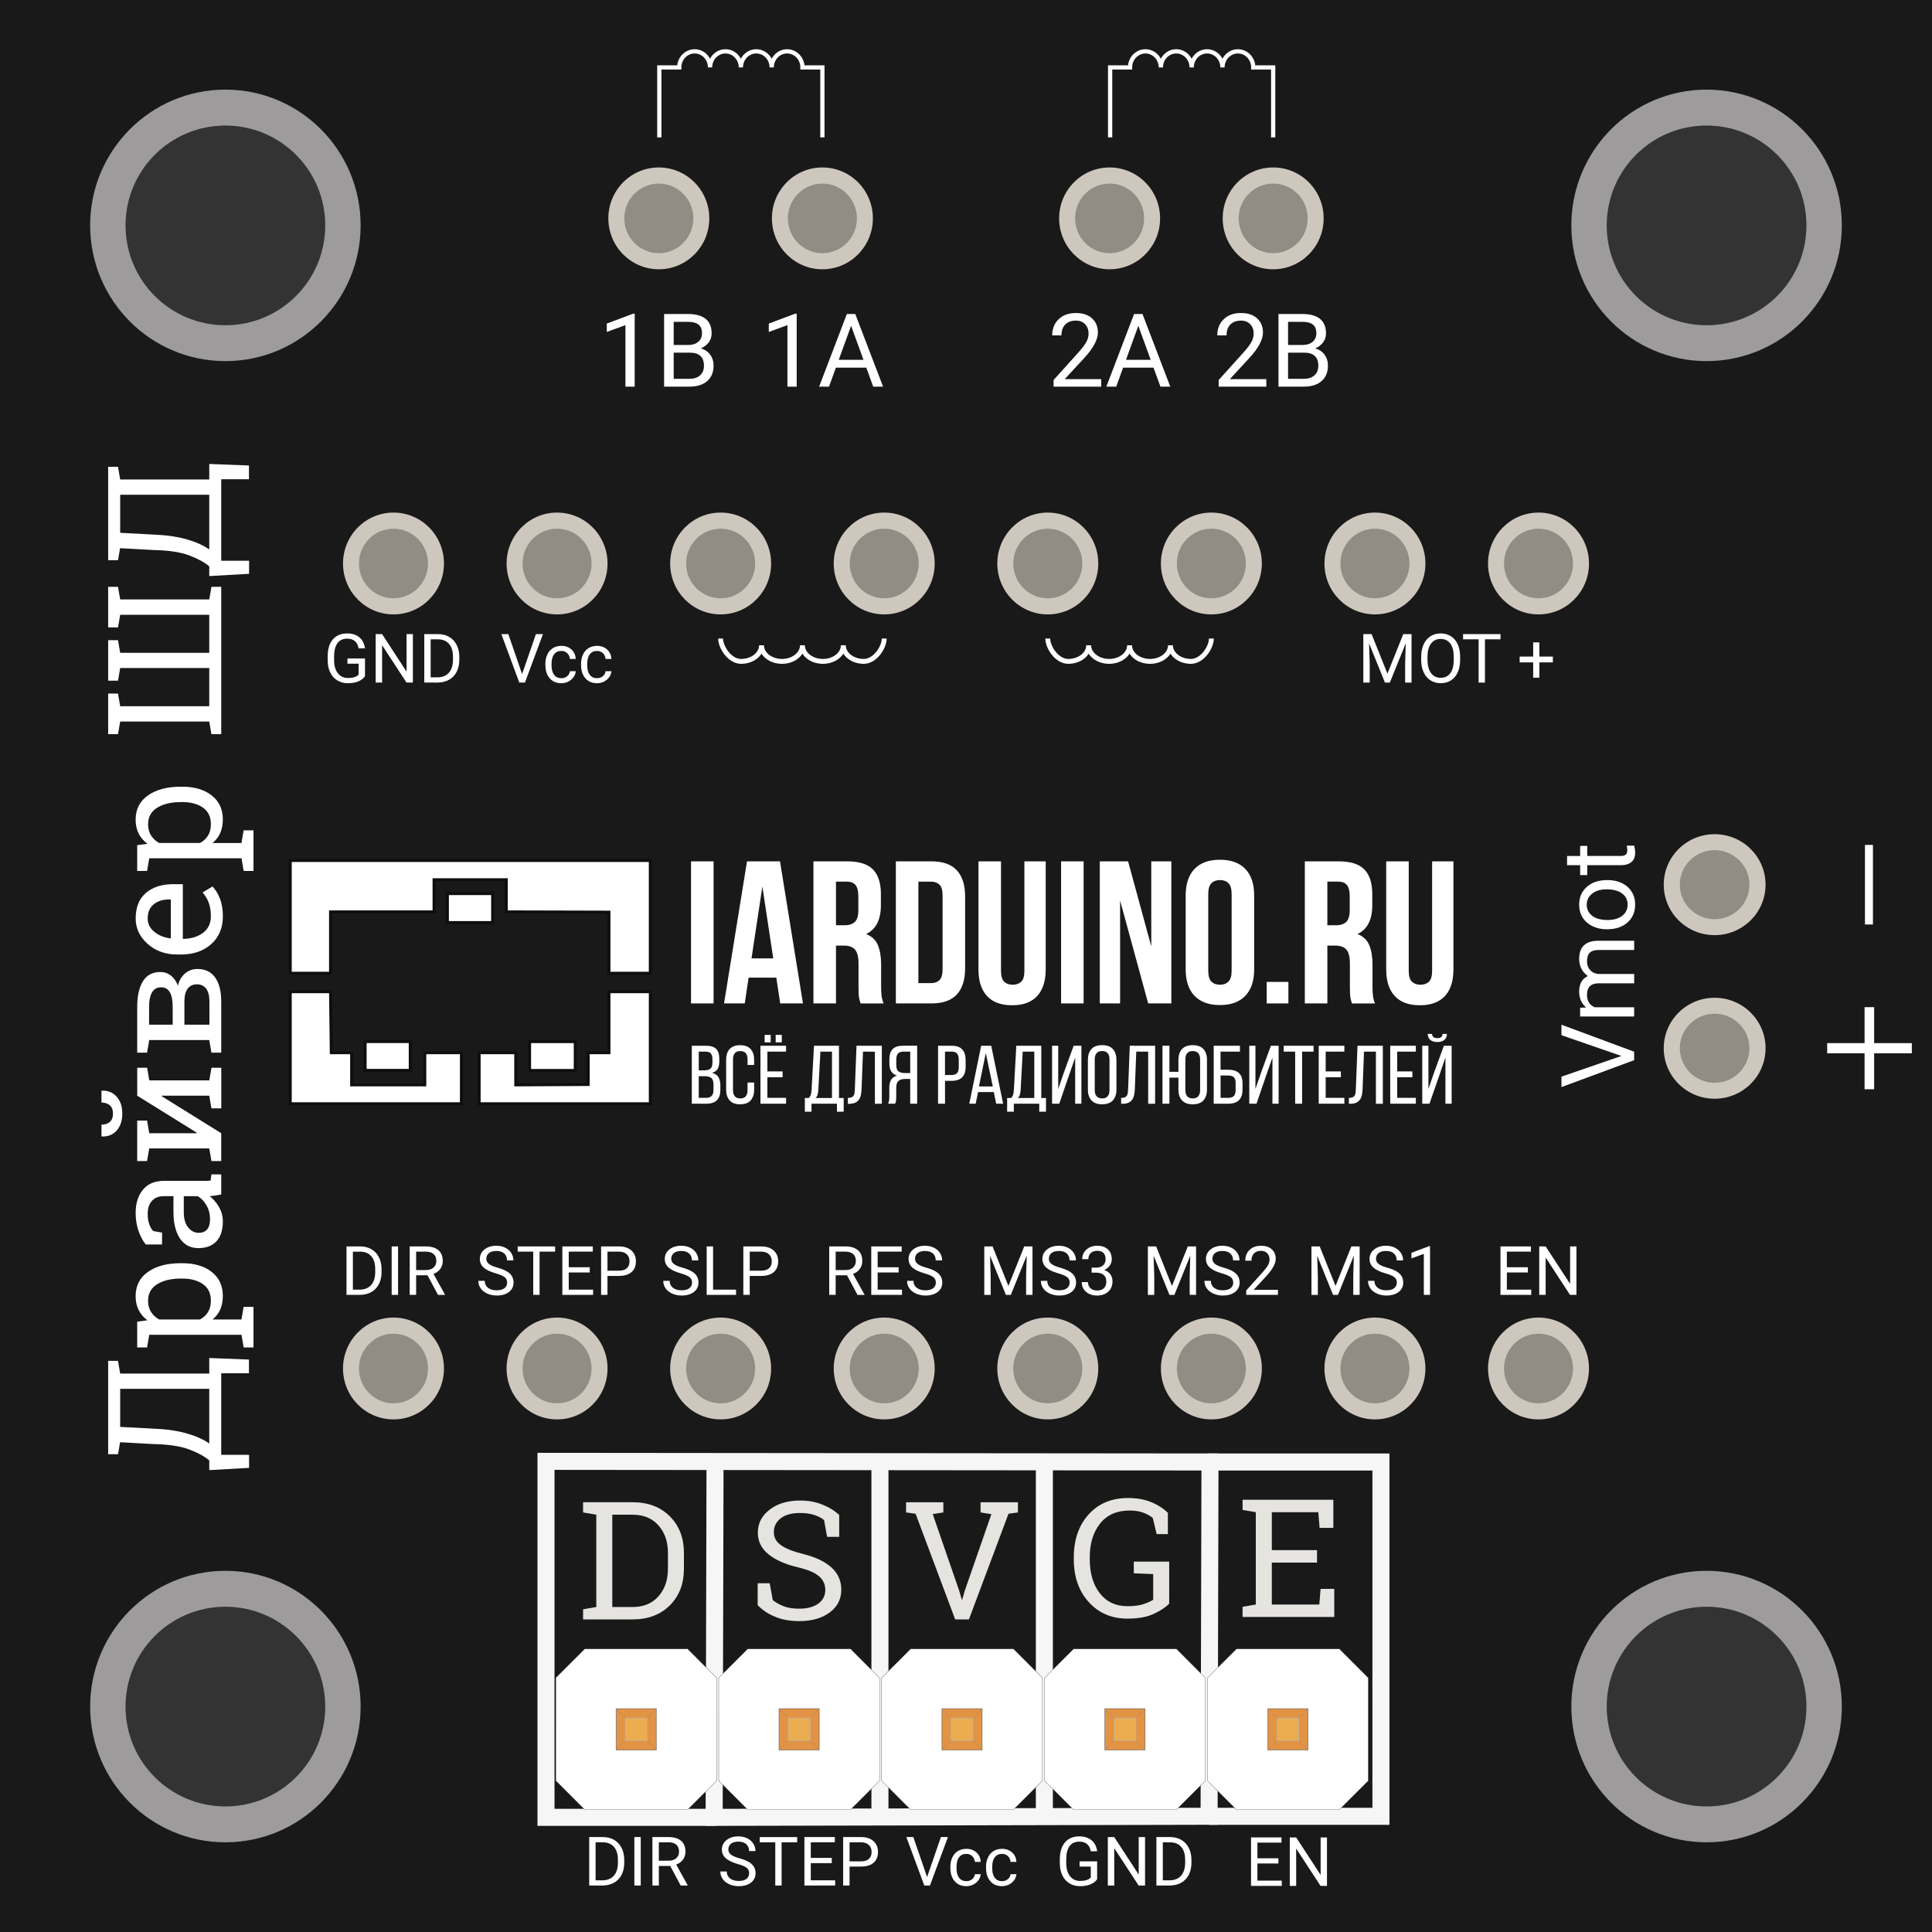 <?xml version="1.0" encoding="utf-8"?>
<!-- Generator: Adobe Illustrator 22.1.0, SVG Export Plug-In . SVG Version: 6.00 Build 0)  -->
<svg version="1.1" xmlns="http://www.w3.org/2000/svg" xmlns:xlink="http://www.w3.org/1999/xlink" x="0px" y="0px"
	 viewBox="0 0 85.04 85.04" style="enable-background:new 0 0 85.04 85.04;" xml:space="preserve">
<rect x="0" y="0" width="85.04" height="85.04" fill="#333333" stroke="none"/>
<style type="text/css">
	.st0{fill:#19191A;}
	.st1{fill:#9E9B9C;}
	.st2{fill:#CDC7BC;}
	.st3{fill:#363331;}
	.st4{fill:#B5B4B3;}
	.st5{fill:#4C4C4C;}
	.st6{fill:#E39344;}
	.st7{fill:#313131;stroke:#0D0E0F;stroke-width:0.011;stroke-miterlimit:10;}
	.st8{fill:#E6E6E6;stroke:#0D0E0F;stroke-width:0.011;stroke-miterlimit:10;}
	.st9{fill:#FFFFFF;}
	.st10{fill:#4E8B5C;}
	.st11{opacity:0.5;fill:url(#SVGID_1_);}
	.st12{opacity:0.5;fill:url(#SVGID_2_);}
	.st13{fill:#B3B3B3;}
	.st14{fill:#CCCCCC;}
	.st15{opacity:0.5;fill:url(#SVGID_3_);}
	.st16{opacity:0.5;fill:url(#SVGID_4_);}
	.st17{fill:#666566;}
	.st18{fill:#EBAD4F;}
	.st19{display:none;}
	.st20{display:inline;fill:none;}
	.st21{display:inline;fill:#E39344;}
	.st22{opacity:0.5;fill:url(#SVGID_5_);}
	.st23{opacity:0.5;fill:url(#SVGID_6_);}
	.st24{display:none;fill:#D2D94E;stroke:#EFE94A;stroke-width:0.25;stroke-miterlimit:10;}
	.st25{fill:#5DAF61;}
	.st26{opacity:0.37;fill:none;stroke:#FFFFFF;stroke-width:0.5;stroke-miterlimit:10;}
	.st27{fill:none;stroke:#FFFFFF;stroke-width:0.5;stroke-miterlimit:10;}
	.st28{fill:#CEC7BD;}
	.st29{fill:#E5E4E0;}
	.st30{fill:#918C84;}
	.st31{fill:#151616;}
	.st32{fill:none;stroke:#F6F6F6;stroke-width:0.75;stroke-miterlimit:10;}
	.st33{fill:none;stroke:#FFFFFF;stroke-width:0.187;stroke-miterlimit:10;}
	.st34{fill:#FFFFFF;stroke:#0D0E0F;stroke-width:0.13;stroke-miterlimit:10;}
	.st35{fill:none;stroke:#FFFFFF;stroke-width:0.215;stroke-miterlimit:10;}
	.st36{fill:#0D0E0F;}
	.st37{fill:#E39344;stroke:#666566;stroke-width:0.023;stroke-miterlimit:10;}
	.st38{fill:#EBAD4F;stroke:#B3B3B3;stroke-width:0.025;stroke-miterlimit:10;}
	.st39{fill:none;stroke:#808080;stroke-width:0.011;stroke-miterlimit:10;}
</style>
<g id="Лицевая_сторона">
</g>
<g id="Обратная_сторона">
	<g>
		<path class="st0" d="M-0-0v85.04h85.04V-0H-0z M9.922,79.511
			c-2.428,0-4.395-1.967-4.395-4.393c0-2.428,1.967-4.395,4.395-4.395
			c2.426,0,4.393,1.967,4.393,4.395C14.315,77.545,12.348,79.511,9.922,79.511z
			 M9.922,14.315c-2.428,0-4.395-1.967-4.395-4.393c0-2.428,1.967-4.395,4.395-4.395
			c2.426,0,4.393,1.967,4.393,4.395C14.315,12.348,12.348,14.315,9.922,14.315z
			 M75.119,79.511c-2.428,0-4.395-1.967-4.395-4.393
			c0-2.428,1.967-4.395,4.395-4.395c2.426,0,4.393,1.967,4.393,4.395
			C79.511,77.545,77.545,79.511,75.119,79.511z M75.119,14.315
			c-2.428,0-4.395-1.967-4.395-4.393c0-2.428,1.967-4.395,4.395-4.395
			c2.426,0,4.393,1.967,4.393,4.395C79.511,12.348,77.545,14.315,75.119,14.315z"/>
		<path class="st1" d="M9.921,3.945c-3.288,0-5.953,2.675-5.953,5.975
			c0,3.3,2.665,5.975,5.953,5.975c3.288,0,5.953-2.675,5.953-5.975
			C15.874,6.621,13.209,3.945,9.921,3.945z M9.922,14.315
			c-2.428,0-4.395-1.967-4.395-4.393c0-2.428,1.967-4.395,4.395-4.395
			c2.426,0,4.393,1.967,4.393,4.395C14.315,12.348,12.348,14.315,9.922,14.315z"/>
		<path class="st1" d="M75.118,3.945c-3.288,0-5.953,2.675-5.953,5.975
			c0,3.3,2.665,5.975,5.953,5.975c3.288,0,5.953-2.675,5.953-5.975
			C81.071,6.621,78.406,3.945,75.118,3.945z M75.119,14.315
			c-2.428,0-4.395-1.967-4.395-4.393c0-2.428,1.967-4.395,4.395-4.395
			c2.426,0,4.393,1.967,4.393,4.395C79.511,12.348,77.545,14.315,75.119,14.315z"/>
		<path class="st1" d="M9.921,69.142c-3.288,0-5.953,2.675-5.953,5.975
			c0,3.3,2.665,5.975,5.953,5.975c3.288,0,5.953-2.675,5.953-5.975
			C15.874,71.818,13.209,69.142,9.921,69.142z M9.922,79.512
			c-2.428,0-4.395-1.967-4.395-4.393c0-2.428,1.967-4.395,4.395-4.395
			c2.426,0,4.393,1.967,4.393,4.395C14.315,77.545,12.348,79.512,9.922,79.512z"/>
		<path class="st1" d="M75.118,69.142c-3.288,0-5.953,2.675-5.953,5.975
			c0,3.3,2.665,5.975,5.953,5.975c3.288,0,5.953-2.675,5.953-5.975
			C81.071,71.818,78.406,69.142,75.118,69.142z M75.119,79.512
			c-2.428,0-4.395-1.967-4.395-4.393c0-2.428,1.967-4.395,4.395-4.395
			c2.426,0,4.393,1.967,4.393,4.395C79.511,77.545,77.545,79.512,75.119,79.512z"/>
	</g>
	<g>
		<g>
			<path class="st9" d="M71.369,46.48l-2.639-0.914v-0.461l3.199,1.187v0.373
				l-3.199,1.185V47.391L71.369,46.48z"/>
			<path class="st9" d="M69.553,44.358l0.264-0.012c-0.205-0.174-0.308-0.409-0.308-0.705
				c0-0.332,0.127-0.559,0.382-0.679c-0.114-0.079-0.206-0.183-0.276-0.309
				c-0.07-0.127-0.105-0.276-0.105-0.45c0-0.521,0.276-0.786,0.828-0.795h1.593
				v0.406h-1.568c-0.17,0-0.297,0.039-0.382,0.117
				c-0.084,0.077-0.126,0.208-0.126,0.391c0,0.151,0.045,0.276,0.135,0.376
				c0.091,0.1,0.212,0.157,0.364,0.173h1.577V43.281h-1.558
				c-0.346,0-0.519,0.169-0.519,0.508c0,0.267,0.113,0.449,0.341,0.547h1.735v0.406
				h-2.377V44.358z"/>
			<path class="st9" d="M70.719,40.903c-0.232,0-0.441-0.046-0.628-0.137
				c-0.186-0.092-0.33-0.22-0.431-0.383c-0.102-0.163-0.151-0.35-0.151-0.56
				c0-0.323,0.111-0.585,0.336-0.785c0.224-0.2,0.522-0.3,0.895-0.3h0.028
				c0.231,0,0.439,0.044,0.623,0.133s0.327,0.216,0.43,0.38
				c0.103,0.165,0.153,0.354,0.153,0.568c0,0.322-0.112,0.583-0.336,0.783
				c-0.225,0.2-0.521,0.3-0.89,0.3H70.719z M70.768,40.495
				c0.264,0,0.476-0.062,0.635-0.184c0.16-0.122,0.239-0.286,0.239-0.491
				c0-0.207-0.08-0.37-0.242-0.492c-0.162-0.121-0.389-0.183-0.681-0.183
				c-0.26,0-0.472,0.062-0.634,0.186c-0.161,0.124-0.242,0.289-0.242,0.493
				c0,0.201,0.08,0.363,0.239,0.486C70.242,40.434,70.471,40.495,70.768,40.495z"/>
			<path class="st9" d="M68.977,37.678h0.576V37.234h0.313v0.443h1.477
				c0.096,0,0.167-0.02,0.215-0.059c0.048-0.04,0.071-0.107,0.071-0.203
				c0-0.046-0.009-0.11-0.026-0.193h0.328c0.028,0.107,0.043,0.211,0.043,0.312
				c0,0.182-0.055,0.318-0.165,0.411c-0.109,0.092-0.266,0.138-0.468,0.138h-1.475
				v0.434h-0.313v-0.434h-0.576V37.678z"/>
		</g>
		<g>
			<path class="st9" d="M80.426,45.915h1.646v-1.583h0.421v1.583h1.659v0.448h-1.659v1.582
				h-0.421v-1.582h-1.646V45.915z"/>
		</g>
		<g>
			<path class="st9" d="M82.44,40.692h-0.351v-3.502h0.351V40.692z"/>
		</g>
		<g>
			<path class="st28" d="M73.232,46.14c0-1.227,1.002-2.222,2.24-2.222
				s2.242,0.995,2.242,2.222c0,1.227-1.004,2.222-2.242,2.222
				S73.232,47.368,73.232,46.14z"/>
			<ellipse class="st30" cx="75.472" cy="46.14" rx="1.532" ry="1.519"/>
		</g>
		<g>
			<path class="st28" d="M73.232,38.94c0-1.227,1.002-2.222,2.24-2.222
				s2.242,0.995,2.242,2.222c0,1.227-1.004,2.222-2.242,2.222
				S73.232,40.168,73.232,38.94z"/>
			<ellipse class="st30" cx="75.472" cy="38.94" rx="1.532" ry="1.519"/>
		</g>
	</g>
	<g>
		<g>
			<path class="st9" d="M48.472,17.02h-2.097v-0.292l1.107-1.23
				c0.164-0.186,0.277-0.337,0.34-0.454c0.062-0.116,0.094-0.237,0.094-0.361
				c0-0.167-0.051-0.304-0.152-0.411c-0.101-0.106-0.235-0.16-0.404-0.16
				c-0.202,0-0.359,0.058-0.471,0.172c-0.112,0.115-0.168,0.275-0.168,0.48h-0.407
				c0-0.294,0.095-0.532,0.285-0.714c0.189-0.182,0.443-0.272,0.761-0.272
				c0.298,0,0.532,0.078,0.705,0.234c0.173,0.156,0.26,0.364,0.26,0.623
				c0,0.315-0.201,0.69-0.602,1.125L46.865,16.688h1.606V17.02z"/>
			<path class="st9" d="M50.774,16.183h-1.34l-0.302,0.837h-0.435l1.222-3.199h0.369
				l1.224,3.199h-0.433L50.774,16.183z M49.562,15.837h1.088l-0.545-1.497
				L49.562,15.837z"/>
		</g>
		<g>
			<path class="st9" d="M55.739,17.02h-2.097v-0.292l1.107-1.23
				c0.164-0.186,0.277-0.337,0.34-0.454c0.062-0.116,0.094-0.237,0.094-0.361
				c0-0.167-0.051-0.304-0.152-0.411c-0.101-0.106-0.235-0.16-0.404-0.16
				c-0.202,0-0.359,0.058-0.471,0.172c-0.112,0.115-0.168,0.275-0.168,0.48h-0.407
				c0-0.294,0.095-0.532,0.285-0.714c0.189-0.182,0.443-0.272,0.761-0.272
				c0.298,0,0.532,0.078,0.705,0.234c0.173,0.156,0.26,0.364,0.26,0.623
				c0,0.315-0.201,0.69-0.602,1.125L54.133,16.688h1.606V17.02z"/>
			<path class="st9" d="M56.274,17.02v-3.199h1.046c0.348,0,0.608,0.072,0.783,0.215
				c0.176,0.144,0.263,0.356,0.263,0.637c0,0.149-0.042,0.282-0.127,0.396
				c-0.085,0.115-0.201,0.204-0.348,0.267c0.173,0.048,0.31,0.14,0.41,0.276
				c0.101,0.135,0.15,0.297,0.15,0.484c0,0.287-0.093,0.513-0.279,0.677
				c-0.186,0.164-0.449,0.246-0.789,0.246H56.274z M56.696,15.185h0.638
				c0.185,0,0.332-0.046,0.442-0.139c0.11-0.092,0.166-0.218,0.166-0.376
				c0-0.176-0.052-0.304-0.154-0.384s-0.258-0.12-0.468-0.12h-0.624V15.185z
				 M56.696,15.523v1.151h0.697c0.195,0,0.351-0.051,0.464-0.153
				c0.114-0.102,0.171-0.242,0.171-0.421c0-0.385-0.21-0.578-0.629-0.578H56.696z
				"/>
		</g>
		<path class="st33" d="M56.041,6.049V2.969h-0.876c-0-0.391-0.304-0.709-0.678-0.709
			S53.809,2.577,53.809,2.969c0-0.391-0.304-0.709-0.678-0.709
			S52.453,2.577,52.453,2.969c0-0.391-0.304-0.709-0.678-0.709
			S51.096,2.577,51.096,2.969c0-0.391-0.304-0.709-0.678-0.709
			S49.74,2.577,49.74,2.969h-0.876v3.08"/>
		<g>
			<path class="st28" d="M48.841,7.371c1.227,0,2.222,1.002,2.222,2.24
				s-0.995,2.242-2.222,2.242c-1.227,0-2.222-1.004-2.222-2.242
				S47.614,7.371,48.841,7.371z"/>
			<ellipse class="st30" cx="48.841" cy="9.612" rx="1.519" ry="1.532"/>
		</g>
		<g>
			<path class="st28" d="M56.041,7.371c1.227,0,2.222,1.002,2.222,2.24
				s-0.995,2.242-2.222,2.242s-2.222-1.004-2.222-2.242S54.814,7.371,56.041,7.371
				z"/>
			<ellipse class="st30" cx="56.041" cy="9.612" rx="1.519" ry="1.532"/>
		</g>
	</g>
	<g>
		<g>
			<path class="st9" d="M27.937,17.02h-0.408v-2.709l-0.82,0.301v-0.369l1.165-0.438h0.063
				V17.02z"/>
			<path class="st9" d="M29.232,17.02v-3.199h1.046c0.348,0,0.608,0.072,0.783,0.215
				c0.176,0.144,0.263,0.356,0.263,0.637c0,0.149-0.042,0.282-0.127,0.396
				c-0.085,0.115-0.201,0.204-0.348,0.267c0.173,0.048,0.31,0.14,0.41,0.276
				c0.101,0.135,0.15,0.297,0.15,0.484c0,0.287-0.093,0.513-0.279,0.677
				c-0.186,0.164-0.449,0.246-0.789,0.246H29.232z M29.654,15.185h0.638
				c0.185,0,0.332-0.046,0.442-0.139c0.11-0.092,0.166-0.218,0.166-0.376
				c0-0.176-0.052-0.304-0.154-0.384s-0.258-0.12-0.468-0.12H29.654V15.185z
				 M29.654,15.523v1.151h0.697c0.195,0,0.351-0.051,0.464-0.153
				c0.114-0.102,0.171-0.242,0.171-0.421c0-0.385-0.21-0.578-0.629-0.578H29.654z"
				/>
		</g>
		<g>
			<path class="st9" d="M35.068,17.02h-0.408v-2.709l-0.82,0.301v-0.369l1.165-0.438h0.063
				V17.02z"/>
			<path class="st9" d="M38.132,16.183h-1.34l-0.302,0.837h-0.435l1.222-3.199h0.369
				l1.224,3.199h-0.433L38.132,16.183z M36.919,15.837h1.088l-0.545-1.497
				L36.919,15.837z"/>
		</g>
		<path class="st33" d="M36.199,6.049V2.969h-0.876c-0-0.391-0.304-0.709-0.678-0.709
			c-0.375,0-0.678,0.317-0.678,0.709c0-0.391-0.304-0.709-0.678-0.709
			S32.61,2.577,32.61,2.969c0-0.391-0.304-0.709-0.678-0.709
			S31.254,2.577,31.254,2.969c0-0.391-0.304-0.709-0.678-0.709
			S29.897,2.577,29.897,2.969h-0.876v3.08"/>
		<g>
			<path class="st28" d="M28.999,7.371c1.227,0,2.222,1.002,2.222,2.24
				s-0.995,2.242-2.222,2.242s-2.222-1.004-2.222-2.242S27.771,7.371,28.999,7.371
				z"/>
			<ellipse class="st30" cx="28.999" cy="9.612" rx="1.519" ry="1.532"/>
		</g>
		<g>
			<path class="st28" d="M36.199,7.371c1.227,0,2.222,1.002,2.222,2.24
				s-0.995,2.242-2.222,2.242c-1.227,0-2.222-1.004-2.222-2.242
				S34.971,7.371,36.199,7.371z"/>
			<ellipse class="st30" cx="36.199" cy="9.612" rx="1.519" ry="1.532"/>
		</g>
	</g>
	<g>
		<g id="Лого_2_">
			<polygon class="st34" points="14.549,43.652 12.776,43.652 12.776,48.583 20.309,48.583 
				20.309,46.337 18.698,46.337 18.698,47.753 15.477,47.753 15.477,46.337 
				14.582,46.337 			"/>
			<polygon class="st34" points="14.549,42.839 12.776,42.839 12.776,37.876 28.624,37.876 
				28.624,42.839 26.804,42.839 26.804,40.149 22.284,40.137 22.284,38.722 
				19.105,38.722 19.105,40.137 14.549,40.137 			"/>
			<polygon class="st34" points="21.09,46.337 21.09,48.583 28.624,48.583 28.624,43.652 
				26.804,43.652 26.804,46.337 25.89,46.337 25.89,47.736 22.701,47.753 
				22.701,46.337 			"/>
			<rect x="16.072" y="45.846" class="st34" width="1.985" height="1.268"/>
			<rect x="19.693" y="39.334" class="st34" width="1.991" height="1.274"/>
			<rect x="23.311" y="45.849" class="st34" width="2.009" height="1.269"/>
			<g>
				<path class="st9" d="M30.417,37.914h0.992v6.253h-0.992V37.914z"/>
				<path class="st9" d="M35.344,44.167H34.342l-0.171-1.135h-1.219l-0.171,1.135h-0.911
					l1.011-6.253h1.452L35.344,44.167z M33.079,42.184h0.956l-0.478-3.162
					L33.079,42.184z"/>
				<path class="st9" d="M37.88,44.167c-0.013-0.042-0.024-0.081-0.036-0.116
					c-0.013-0.036-0.022-0.081-0.031-0.134c-0.01-0.054-0.016-0.122-0.019-0.206
					s-0.005-0.188-0.005-0.312v-0.982c0-0.292-0.051-0.498-0.153-0.617
					c-0.102-0.119-0.268-0.179-0.496-0.179h-0.343v2.546h-0.992v-6.253h1.497
					c0.518,0,0.893,0.119,1.124,0.357s0.348,0.598,0.348,1.081v0.491
					c0,0.643-0.217,1.066-0.65,1.269c0.253,0.101,0.426,0.267,0.52,0.496
					c0.093,0.229,0.14,0.508,0.14,0.835v0.965c0,0.155,0.006,0.291,0.018,0.406
					c0.013,0.116,0.042,0.234,0.091,0.354H37.88z M36.797,38.807v1.92h0.388
					c0.187,0,0.333-0.047,0.438-0.143c0.105-0.095,0.158-0.268,0.158-0.518v-0.617
					c0-0.226-0.04-0.39-0.122-0.491c-0.081-0.101-0.209-0.152-0.383-0.152
					H36.797z"/>
				<path class="st9" d="M39.432,37.914h1.569c0.5,0,0.871,0.131,1.115,0.393
					c0.243,0.262,0.365,0.646,0.365,1.152v3.162c0,0.506-0.122,0.891-0.365,1.152
					c-0.244,0.263-0.615,0.394-1.115,0.394h-1.569V37.914z M40.424,38.807v4.466
					h0.56c0.156,0,0.279-0.045,0.37-0.134c0.09-0.089,0.135-0.247,0.135-0.473
					v-3.251c0-0.226-0.045-0.384-0.135-0.473
					c-0.091-0.089-0.214-0.134-0.37-0.134H40.424z"/>
				<path class="st9" d="M44.061,37.914v4.823c0,0.227,0.046,0.384,0.14,0.474
					c0.093,0.089,0.218,0.134,0.375,0.134c0.156,0,0.28-0.044,0.374-0.134
					c0.093-0.089,0.14-0.247,0.14-0.474v-4.823h0.938v4.761
					c0,0.506-0.125,0.895-0.374,1.166c-0.25,0.271-0.618,0.407-1.105,0.407
					s-0.856-0.136-1.105-0.407c-0.25-0.271-0.375-0.659-0.375-1.166v-4.761H44.061z"/>
				<path class="st9" d="M46.705,37.914h0.992v6.253h-0.992V37.914z"/>
				<path class="st9" d="M49.303,39.638v4.529h-0.894v-6.253h1.246l1.02,3.743v-3.743
					h0.884v6.253h-1.02L49.303,39.638z"/>
				<path class="st9" d="M52.189,39.415c0-0.506,0.13-0.895,0.389-1.166
					s0.632-0.406,1.119-0.406s0.859,0.135,1.118,0.406s0.389,0.66,0.389,1.166v3.251
					c0,0.506-0.13,0.895-0.389,1.166s-0.631,0.407-1.118,0.407
					s-0.86-0.136-1.119-0.407s-0.389-0.66-0.389-1.166V39.415z M53.183,42.729
					c0,0.226,0.047,0.386,0.14,0.478c0.094,0.092,0.218,0.138,0.375,0.138
					c0.156,0,0.28-0.046,0.374-0.138c0.093-0.092,0.14-0.252,0.14-0.478v-3.376
					c0-0.226-0.047-0.385-0.14-0.478c-0.094-0.092-0.218-0.138-0.374-0.138
					c-0.157,0-0.281,0.046-0.375,0.138c-0.093,0.093-0.14,0.252-0.14,0.478V42.729z"/>
				<path class="st9" d="M56.711,43.22v0.947H55.755v-0.947H56.711z"/>
				<path class="st9" d="M59.509,44.167c-0.013-0.042-0.024-0.081-0.036-0.116
					c-0.013-0.036-0.022-0.081-0.031-0.134c-0.01-0.054-0.016-0.122-0.019-0.206
					s-0.005-0.188-0.005-0.312v-0.982c0-0.292-0.051-0.498-0.153-0.617
					c-0.102-0.119-0.268-0.179-0.496-0.179h-0.343v2.546h-0.992v-6.253h1.497
					c0.518,0,0.893,0.119,1.124,0.357s0.348,0.598,0.348,1.081v0.491
					c0,0.643-0.217,1.066-0.65,1.269c0.253,0.101,0.426,0.267,0.52,0.496
					c0.093,0.229,0.14,0.508,0.14,0.835v0.965c0,0.155,0.006,0.291,0.018,0.406
					c0.013,0.116,0.042,0.234,0.091,0.354H59.509z M58.426,38.807v1.92h0.388
					c0.187,0,0.333-0.047,0.438-0.143c0.105-0.095,0.158-0.268,0.158-0.518v-0.617
					c0-0.226-0.04-0.39-0.122-0.491c-0.081-0.101-0.209-0.152-0.383-0.152
					H58.426z"/>
				<path class="st9" d="M62.008,37.914v4.823c0,0.227,0.046,0.384,0.14,0.474
					c0.093,0.089,0.218,0.134,0.375,0.134c0.156,0,0.28-0.044,0.374-0.134
					c0.093-0.089,0.14-0.247,0.14-0.474v-4.823h0.938v4.761
					c0,0.506-0.125,0.895-0.374,1.166c-0.25,0.271-0.618,0.407-1.105,0.407
					s-0.856-0.136-1.105-0.407c-0.25-0.271-0.375-0.659-0.375-1.166v-4.761H62.008z"/>
			</g>
			<g>
				<path class="st9" d="M31.066,46.03c0.214,0,0.366,0.047,0.458,0.141
					c0.091,0.094,0.137,0.235,0.137,0.425v0.12c0,0.136-0.023,0.246-0.07,0.33
					c-0.047,0.083-0.131,0.143-0.251,0.177c0.134,0.034,0.228,0.098,0.284,0.192
					c0.056,0.095,0.084,0.213,0.084,0.354v0.216c0,0.191-0.051,0.339-0.152,0.442
					c-0.103,0.104-0.26,0.155-0.474,0.155H30.451v-2.552H31.066z M30.991,47.113
					c0.123,0,0.215-0.023,0.276-0.069s0.092-0.137,0.092-0.27V46.625
					c0-0.114-0.022-0.199-0.068-0.254s-0.123-0.082-0.232-0.082h-0.302v0.824
					H30.991z M31.082,48.323c0.216,0,0.324-0.115,0.324-0.347v-0.226
					c0-0.144-0.03-0.242-0.092-0.297s-0.158-0.082-0.291-0.082h-0.267v0.951
					H31.082z"/>
				<path class="st9" d="M32.577,46.005c0.211,0,0.367,0.059,0.468,0.175
					c0.1,0.117,0.15,0.272,0.15,0.467v0.229h-0.29v-0.244
					c0-0.116-0.025-0.207-0.076-0.271s-0.133-0.097-0.244-0.097
					c-0.11,0-0.19,0.032-0.243,0.097c-0.052,0.064-0.078,0.155-0.078,0.271v1.349
					c0,0.116,0.026,0.207,0.078,0.271c0.053,0.064,0.133,0.097,0.243,0.097
					c0.111,0,0.193-0.032,0.244-0.097s0.076-0.155,0.076-0.271v-0.332h0.29v0.317
					c0,0.194-0.051,0.35-0.15,0.467c-0.101,0.116-0.257,0.175-0.468,0.175
					c-0.209,0-0.364-0.059-0.464-0.175c-0.101-0.117-0.151-0.272-0.151-0.467
					v-1.319c0-0.098,0.013-0.186,0.037-0.265c0.025-0.078,0.062-0.146,0.114-0.202
					c0.051-0.056,0.114-0.099,0.191-0.129S32.473,46.005,32.577,46.005z"/>
				<path class="st9" d="M34.447,47.16v0.255h-0.669v0.908h0.822v0.259h-1.128v-2.552
					h1.128v0.259h-0.822v0.871H34.447z M33.923,45.553v0.328h-0.266v-0.328H33.923z
					 M34.412,45.553v0.328h-0.27v-0.328H34.412z"/>
				<path class="st9" d="M36.839,48.932v-0.35h-1.119v0.35h-0.294v-0.602h0.177
					c0.047-0.049,0.077-0.103,0.092-0.164c0.014-0.061,0.023-0.13,0.029-0.207
					l0.105-1.929h1.1v2.3h0.208v0.602H36.839z M36.021,47.955
					c-0.005,0.092-0.016,0.167-0.033,0.226c-0.017,0.059-0.047,0.108-0.092,0.149
					h0.725v-2.041h-0.509L36.021,47.955z"/>
				<path class="st9" d="M37.986,46.289l-0.063,1.658
					c-0.005,0.103-0.017,0.192-0.035,0.271c-0.018,0.077-0.048,0.144-0.09,0.198
					s-0.097,0.097-0.166,0.126s-0.156,0.043-0.261,0.043h-0.051v-0.259
					c0.062,0,0.113-0.007,0.152-0.021c0.04-0.015,0.07-0.037,0.093-0.067
					c0.021-0.03,0.037-0.068,0.045-0.115c0.008-0.046,0.013-0.1,0.016-0.16
					l0.074-1.932h1.115v2.552h-0.305v-2.293H37.986z"/>
				<path class="st9" d="M39.85,47.492c-0.128,0-0.227,0.027-0.296,0.082
					s-0.104,0.153-0.104,0.297v0.401c0,0.085-0.004,0.148-0.012,0.19
					c-0.008,0.043-0.021,0.082-0.039,0.119h-0.31
					c0.023-0.044,0.039-0.092,0.045-0.145c0.007-0.052,0.01-0.105,0.01-0.162
					v-0.397c0-0.138,0.025-0.253,0.077-0.344c0.051-0.092,0.139-0.154,0.264-0.188
					c-0.225-0.068-0.337-0.243-0.337-0.525v-0.208
					c0-0.189,0.048-0.334,0.144-0.434c0.095-0.1,0.251-0.149,0.468-0.149h0.61
					v2.552h-0.306v-1.09H39.85z M39.768,46.289c-0.115,0-0.196,0.029-0.245,0.088
					c-0.048,0.058-0.072,0.146-0.072,0.262v0.245c0,0.138,0.034,0.231,0.102,0.278
					c0.068,0.048,0.162,0.071,0.282,0.071h0.23v-0.944H39.768z"/>
				<path class="st9" d="M41.889,46.03c0.216,0,0.373,0.056,0.47,0.166
					c0.096,0.11,0.145,0.263,0.145,0.457v0.307c0,0.204-0.052,0.357-0.154,0.461
					c-0.104,0.104-0.265,0.155-0.483,0.155h-0.271v1.006h-0.306v-2.552H41.889z
					 M41.865,47.32c0.114,0,0.199-0.025,0.254-0.078
					c0.055-0.052,0.082-0.141,0.082-0.264v-0.34c0-0.116-0.023-0.204-0.072-0.262
					c-0.048-0.059-0.129-0.088-0.24-0.088h-0.294v1.031H41.865z"/>
				<path class="st9" d="M43.051,48.068l-0.105,0.514h-0.282l0.524-2.552h0.442
					l0.524,2.552h-0.305l-0.106-0.514H43.051z M43.09,47.823h0.61l-0.309-1.472
					L43.09,47.823z"/>
				<path class="st9" d="M45.744,48.932v-0.35h-1.119v0.35h-0.294v-0.602h0.177
					c0.047-0.049,0.077-0.103,0.092-0.164c0.014-0.061,0.023-0.13,0.029-0.207
					l0.105-1.929h1.1v2.3h0.208v0.602H45.744z M44.926,47.955
					c-0.005,0.092-0.016,0.167-0.033,0.226c-0.017,0.059-0.047,0.108-0.092,0.149
					h0.725v-2.041h-0.509L44.926,47.955z"/>
				<path class="st9" d="M47.028,47.404l-0.403,1.178h-0.317v-2.552h0.271v1.902
					l0.242-0.703l0.438-1.199h0.341v2.552H47.326v-2.03L47.028,47.404z"/>
				<path class="st9" d="M47.885,46.646c0-0.197,0.052-0.353,0.155-0.469
					c0.103-0.115,0.26-0.173,0.472-0.173c0.211,0,0.369,0.058,0.474,0.173
					c0.104,0.116,0.156,0.271,0.156,0.469v1.319c0,0.194-0.053,0.35-0.156,0.467
					c-0.104,0.116-0.263,0.175-0.474,0.175c-0.212,0-0.369-0.059-0.472-0.175
					c-0.104-0.117-0.155-0.272-0.155-0.467V46.646z M48.187,47.98
					c0,0.116,0.026,0.207,0.08,0.271s0.135,0.097,0.245,0.097
					c0.111,0,0.194-0.032,0.246-0.097c0.053-0.064,0.078-0.155,0.078-0.271v-1.349
					c0-0.116-0.025-0.207-0.078-0.271c-0.052-0.064-0.135-0.097-0.246-0.097
					c-0.11,0-0.191,0.032-0.245,0.097s-0.08,0.155-0.08,0.271V47.98z"/>
				<path class="st9" d="M50.015,46.289L49.951,47.947c-0.005,0.103-0.017,0.192-0.035,0.271
					c-0.018,0.077-0.048,0.144-0.09,0.198s-0.097,0.097-0.166,0.126
					s-0.156,0.043-0.261,0.043H49.349v-0.259c0.062,0,0.113-0.007,0.152-0.021
					c0.04-0.015,0.07-0.037,0.093-0.067c0.021-0.03,0.037-0.068,0.045-0.115
					c0.008-0.046,0.013-0.1,0.016-0.16l0.074-1.932h1.115v2.552h-0.305v-2.293
					H50.015z"/>
				<path class="st9" d="M52.5,46.005c0.212,0,0.369,0.058,0.472,0.173
					c0.104,0.116,0.155,0.271,0.155,0.469v1.319c0,0.194-0.052,0.35-0.155,0.467
					c-0.103,0.116-0.26,0.175-0.472,0.175c-0.211,0-0.369-0.059-0.474-0.175
					c-0.104-0.117-0.156-0.272-0.156-0.467v-0.532h-0.396v1.148h-0.306v-2.552h0.306
					v1.148h0.396v-0.532c0-0.197,0.052-0.353,0.156-0.469
					C52.131,46.062,52.289,46.005,52.5,46.005z M52.5,46.264
					c-0.112,0-0.194,0.032-0.246,0.097c-0.053,0.064-0.079,0.155-0.079,0.271
					v1.349c0,0.116,0.026,0.207,0.079,0.271c0.052,0.064,0.134,0.097,0.246,0.097
					c0.109,0,0.191-0.032,0.245-0.097c0.053-0.064,0.08-0.155,0.08-0.271v-1.349
					c0-0.116-0.027-0.207-0.08-0.271C52.691,46.296,52.609,46.264,52.5,46.264z"/>
				<path class="st9" d="M54.047,47.084c0.214,0,0.375,0.048,0.483,0.144
					c0.108,0.097,0.162,0.247,0.162,0.454v0.28c0,0.199-0.051,0.353-0.152,0.46
					c-0.102,0.106-0.262,0.16-0.478,0.16h-0.639v-2.552h1.155v0.259h-0.854
					v0.795H54.047z M54.063,48.323c0.112,0,0.194-0.027,0.246-0.082
					c0.053-0.055,0.078-0.142,0.078-0.261v-0.317c0-0.124-0.028-0.209-0.086-0.255
					s-0.142-0.069-0.254-0.069h-0.321v0.984H54.063z"/>
				<path class="st9" d="M55.71,47.404l-0.403,1.178H54.989v-2.552h0.271v1.902l0.242-0.703
					l0.438-1.199h0.341v2.552h-0.273v-2.03L55.71,47.404z"/>
				<path class="st9" d="M57.009,48.582v-2.293h-0.505v-0.259h1.315v0.259h-0.505v2.293
					H57.009z"/>
				<path class="st9" d="M59.021,47.16v0.255h-0.669v0.908h0.822v0.259h-1.128v-2.552
					h1.128v0.259h-0.822v0.871H59.021z"/>
				<path class="st9" d="M60.039,46.289l-0.063,1.658
					c-0.005,0.103-0.017,0.192-0.035,0.271c-0.018,0.077-0.048,0.144-0.09,0.198
					s-0.097,0.097-0.166,0.126s-0.156,0.043-0.261,0.043H59.373v-0.259
					c0.062,0,0.113-0.007,0.152-0.021c0.04-0.015,0.07-0.037,0.093-0.067
					c0.021-0.03,0.037-0.068,0.045-0.115c0.008-0.046,0.013-0.1,0.016-0.16
					l0.074-1.932h1.115v2.552h-0.305v-2.293H60.039z"/>
				<path class="st9" d="M62.168,47.16v0.255h-0.669v0.908h0.822v0.259h-1.128v-2.552
					h1.128v0.259h-0.822v0.871H62.168z"/>
				<path class="st9" d="M63.347,47.354L62.92,48.582h-0.317v-2.552h0.271v1.902
					l0.254-0.735l0.427-1.167h0.341v2.552h-0.273v-2.03L63.347,47.354z
					 M63.688,45.51c0,0.111-0.037,0.199-0.112,0.262
					c-0.074,0.063-0.178,0.095-0.311,0.095c-0.134,0-0.235-0.031-0.308-0.095
					c-0.071-0.062-0.11-0.15-0.115-0.262h0.191
					c0.006,0.07,0.029,0.118,0.07,0.146c0.042,0.026,0.096,0.04,0.161,0.04
					s0.119-0.014,0.162-0.04c0.043-0.027,0.067-0.075,0.072-0.146H63.688z"/>
			</g>
		</g>
		<g>
			<path class="st9" d="M4.761,59.901H5.194l0.096,0.558h3.921v-0.684l1.747,0.068v0.604
				H9.737v3.589h1.227v0.574l-1.753,0.1v-0.428
				c-0.2-0.173-0.492-0.333-0.875-0.479s-0.903-0.226-1.562-0.239l-1.487-0.082
				L5.194,64.01H4.761v-3.551V59.901z M6.774,62.885
				c0.542,0.021,1.02,0.09,1.432,0.205c0.412,0.117,0.747,0.266,1.005,0.448
				v-2.406H5.29v1.675L6.774,62.885z"/>
			<path class="st9" d="M10.726,59.31l-0.096-0.557H6.569l-0.096,0.557H6.039v-1.135
				l0.451-0.061c-0.169-0.123-0.298-0.273-0.386-0.45
				c-0.09-0.177-0.134-0.381-0.134-0.613c0-0.458,0.182-0.814,0.545-1.068
				s0.844-0.381,1.44-0.381h0.072c0.533,0,0.963,0.128,1.29,0.383
				s0.491,0.607,0.491,1.056c0,0.229-0.039,0.429-0.115,0.601
				s-0.189,0.318-0.34,0.438h1.275l0.096-0.557h0.434v1.787H10.726z M7.956,56.278
				c-0.421,0-0.767,0.082-1.035,0.246s-0.403,0.408-0.403,0.731
				c0,0.191,0.043,0.355,0.13,0.492s0.205,0.247,0.355,0.331H8.804
				C8.957,57.995,9.075,57.886,9.158,57.75s0.124-0.303,0.124-0.501
				c0-0.319-0.115-0.561-0.348-0.725s-0.535-0.246-0.906-0.246H7.956z"/>
			<path class="st9" d="M9.737,52.577c-0.101,0.02-0.19,0.036-0.27,0.047
				c-0.08,0.012-0.16,0.02-0.24,0.024c0.167,0.13,0.306,0.292,0.416,0.487
				c0.11,0.194,0.166,0.402,0.166,0.623c0,0.386-0.095,0.679-0.282,0.879
				c-0.188,0.2-0.453,0.301-0.795,0.301c-0.351,0-0.621-0.142-0.812-0.426
				c-0.19-0.283-0.285-0.673-0.285-1.167v-0.694H7.204
				c-0.216,0-0.388,0.068-0.514,0.205c-0.127,0.137-0.189,0.327-0.189,0.571
				c0,0.169,0.021,0.317,0.064,0.446s0.103,0.232,0.178,0.312l0.39,0.072v0.52
				H6.415c-0.135-0.169-0.242-0.373-0.323-0.612s-0.121-0.499-0.121-0.779
				c0-0.419,0.107-0.759,0.321-1.019s0.521-0.39,0.92-0.39h1.78
				c0.048,0,0.095-0.001,0.14-0.002c0.046-0.001,0.092-0.004,0.137-0.009
				l0.038-0.273h0.431V52.577z M9.245,53.66c0-0.224-0.054-0.427-0.16-0.612
				c-0.107-0.184-0.236-0.316-0.387-0.396H8.09v0.719
				c0,0.275,0.063,0.493,0.191,0.654c0.128,0.16,0.282,0.24,0.465,0.24
				c0.162,0,0.285-0.05,0.371-0.15C9.202,54.015,9.245,53.863,9.245,53.66z"/>
			<path class="st9" d="M4.467,48.014l0.021-0.007c0.265-0.009,0.479,0.078,0.646,0.264
				c0.166,0.184,0.249,0.433,0.249,0.744c0,0.314-0.083,0.564-0.249,0.749
				c-0.167,0.185-0.382,0.271-0.646,0.26L4.467,50.017v-0.513
				c0.148,0,0.27-0.039,0.364-0.118c0.095-0.078,0.142-0.202,0.142-0.371
				c0-0.164-0.047-0.285-0.142-0.365s-0.216-0.119-0.364-0.119V48.014z
				 M6.039,49.323h0.435l0.096,0.557h2.088l0.007-0.021l-2.625-1.63v-0.674v-0.557
				h0.435l0.096,0.557h2.642l0.096-0.557h0.431v1.787H9.307l-0.096-0.557H7.119
				l-0.007,0.02l2.625,1.631v1.227H9.307l-0.096-0.557H6.569l-0.096,0.557H6.039
				v-1.227V49.323z"/>
			<path class="st9" d="M6.039,44.322c0-0.487,0.085-0.866,0.255-1.135
				s0.424-0.403,0.764-0.403c0.173,0,0.327,0.053,0.463,0.157
				s0.239,0.253,0.31,0.444c0.057-0.23,0.163-0.41,0.319-0.54
				s0.335-0.194,0.535-0.194c0.347,0,0.608,0.125,0.786,0.377
				s0.267,0.604,0.267,1.059v2.248H9.307l-0.096-0.557H6.569l-0.096,0.557H6.039
				v-0.557V44.322z M7.601,45.104v-0.785c0-0.285-0.042-0.5-0.126-0.645
				s-0.212-0.217-0.383-0.217c-0.176,0-0.308,0.072-0.396,0.217
				s-0.134,0.36-0.134,0.647v0.782H7.601z M8.117,45.104h1.101v-1.018
				c0-0.251-0.047-0.44-0.142-0.568c-0.095-0.127-0.231-0.191-0.409-0.191
				c-0.175,0-0.311,0.064-0.406,0.191c-0.096,0.128-0.144,0.317-0.144,0.568V45.104z
				"/>
			<path class="st9" d="M9.81,40.33c0,0.515-0.172,0.924-0.515,1.229
				C8.952,41.862,8.507,42.015,7.96,42.015H7.81c-0.526,0-0.965-0.156-1.314-0.47
				s-0.524-0.685-0.524-1.113c0-0.496,0.15-0.873,0.451-1.129
				c0.301-0.257,0.702-0.385,1.203-0.385h0.421v2.399l0.017,0.011
				C8.418,41.32,8.71,41.23,8.939,41.058c0.229-0.173,0.343-0.416,0.343-0.728
				c0-0.229-0.032-0.429-0.097-0.601c-0.065-0.172-0.154-0.32-0.269-0.446
				l0.438-0.263c0.128,0.132,0.235,0.307,0.323,0.524S9.81,40.024,9.81,40.33z
				 M6.501,40.432c0,0.227,0.095,0.419,0.285,0.578s0.429,0.258,0.716,0.294
				l0.017-0.007v-1.705H7.431c-0.265,0-0.486,0.07-0.664,0.211
				C6.589,39.944,6.501,40.154,6.501,40.432z"/>
			<path class="st9" d="M10.726,38.336l-0.096-0.557H6.569l-0.096,0.557H6.039v-1.135
				l0.451-0.061c-0.169-0.123-0.298-0.273-0.386-0.45
				c-0.09-0.177-0.134-0.381-0.134-0.613c0-0.458,0.182-0.814,0.545-1.068
				s0.844-0.381,1.44-0.381h0.072c0.533,0,0.963,0.128,1.29,0.383
				s0.491,0.607,0.491,1.056c0,0.229-0.039,0.429-0.115,0.601
				s-0.189,0.318-0.34,0.438h1.275l0.096-0.557h0.434v1.787H10.726z M7.956,35.305
				c-0.421,0-0.767,0.082-1.035,0.246s-0.403,0.408-0.403,0.731
				c0,0.191,0.043,0.355,0.13,0.492s0.205,0.247,0.355,0.331H8.804
				c0.153-0.084,0.271-0.193,0.354-0.329s0.124-0.303,0.124-0.501
				c0-0.319-0.115-0.561-0.348-0.725s-0.535-0.246-0.906-0.246H7.956z"/>
			<path class="st9" d="M9.307,32.316l-0.096-0.557H5.29L5.194,32.316H4.761v-1.23v-0.557
				H5.194l0.096,0.557h3.921v-1.682H5.29L5.194,29.962H4.761v-1.784H5.194
				l0.096,0.557h3.921v-1.674H5.29L5.194,27.617H4.761v-0.557v-0.674v-0.557H5.194
				l0.096,0.557h3.921l0.096-0.557h0.431v6.486H9.307z"/>
			<path class="st9" d="M4.761,20.548H5.194l0.096,0.558h3.921V20.422l1.747,0.068v0.604
				H9.737v3.589h1.227v0.574l-1.753,0.1v-0.428
				c-0.2-0.173-0.492-0.333-0.875-0.479s-0.903-0.226-1.562-0.239l-1.487-0.082
				L5.194,24.656H4.761v-3.551V20.548z M6.774,23.531
				c0.542,0.021,1.02,0.09,1.432,0.205c0.412,0.117,0.747,0.266,1.005,0.448
				v-2.406H5.29v1.675L6.774,23.531z"/>
		</g>
	</g>
	<g>
		<path class="st35" d="M31.72,28.106c0,0.391,0.403,1.006,0.9,1.006
			c0.497,0,0.9-0.317,0.9-0.709c0,0.391,0.403,0.709,0.9,0.709
			c0.497,0,0.9-0.317,0.9-0.709c0,0.391,0.403,0.709,0.9,0.709
			c0.497,0,0.9-0.317,0.9-0.709c0,0.391,0.403,0.709,0.9,0.709
			c0.497,0,0.9-0.615,0.9-1.006"/>
		<path class="st35" d="M46.12,28.106c0,0.391,0.403,1.006,0.9,1.006
			s0.9-0.317,0.9-0.709c0,0.391,0.403,0.709,0.9,0.709
			s0.9-0.317,0.9-0.709c0,0.391,0.403,0.709,0.9,0.709
			s0.9-0.317,0.9-0.709c0,0.391,0.403,0.709,0.9,0.709
			s0.9-0.615,0.9-1.006"/>
		<g>
			<g>
				<path class="st28" d="M53.32,27.044c-1.227,0-2.222-1.002-2.222-2.24
					c0-1.238,0.995-2.242,2.222-2.242s2.222,1.004,2.222,2.242
					C55.542,26.042,54.547,27.044,53.32,27.044z"/>
				<ellipse class="st30" cx="53.32" cy="24.803" rx="1.519" ry="1.532"/>
			</g>
			<g>
				<path class="st28" d="M46.12,27.044c-1.227,0-2.222-1.002-2.222-2.24
					c0-1.238,0.995-2.242,2.222-2.242c1.227,0,2.222,1.004,2.222,2.242
					C48.342,26.042,47.347,27.044,46.12,27.044z"/>
				<ellipse class="st30" cx="46.12" cy="24.803" rx="1.519" ry="1.532"/>
			</g>
			<g>
				<path class="st28" d="M67.72,27.044c-1.227,0-2.222-1.002-2.222-2.24
					c0-1.238,0.995-2.242,2.222-2.242c1.227,0,2.222,1.004,2.222,2.242
					C69.942,26.042,68.947,27.044,67.72,27.044z"/>
				<ellipse class="st30" cx="67.72" cy="24.803" rx="1.519" ry="1.532"/>
			</g>
			<g>
				<path class="st28" d="M60.52,27.044c-1.227,0-2.222-1.002-2.222-2.24
					c0-1.238,0.995-2.242,2.222-2.242c1.227,0,2.222,1.004,2.222,2.242
					C62.742,26.042,61.747,27.044,60.52,27.044z"/>
				<ellipse class="st30" cx="60.52" cy="24.803" rx="1.519" ry="1.532"/>
			</g>
			<g>
				<path class="st28" d="M38.92,27.044c-1.227,0-2.222-1.002-2.222-2.24
					c0-1.238,0.995-2.242,2.222-2.242s2.222,1.004,2.222,2.242
					C41.142,26.042,40.147,27.044,38.92,27.044z"/>
				<ellipse class="st30" cx="38.92" cy="24.803" rx="1.519" ry="1.532"/>
			</g>
			<g>
				<path class="st28" d="M31.72,27.044c-1.227,0-2.222-1.002-2.222-2.24
					c0-1.238,0.995-2.242,2.222-2.242s2.222,1.004,2.222,2.242
					C33.942,26.042,32.947,27.044,31.72,27.044z"/>
				<ellipse class="st30" cx="31.72" cy="24.803" rx="1.519" ry="1.532"/>
			</g>
			<g>
				<path class="st28" d="M24.52,27.044c-1.227,0-2.222-1.002-2.222-2.24
					c0-1.238,0.995-2.242,2.222-2.242c1.227,0,2.222,1.004,2.222,2.242
					C26.742,26.042,25.747,27.044,24.52,27.044z"/>
				<ellipse class="st30" cx="24.52" cy="24.803" rx="1.519" ry="1.532"/>
			</g>
			<g>
				<path class="st28" d="M17.32,27.044c-1.227,0-2.222-1.002-2.222-2.24
					c0-1.238,0.995-2.242,2.222-2.242S19.542,23.566,19.542,24.804
					C19.542,26.042,18.547,27.044,17.32,27.044z"/>
				<ellipse class="st30" cx="17.32" cy="24.803" rx="1.519" ry="1.532"/>
			</g>
		</g>
		<g>
			<g>
				<path class="st28" d="M53.32,62.477c-1.227,0-2.222-1.002-2.222-2.24
					s0.995-2.242,2.222-2.242s2.222,1.004,2.222,2.242
					S54.547,62.477,53.32,62.477z"/>
				<ellipse class="st30" cx="53.32" cy="60.237" rx="1.519" ry="1.532"/>
			</g>
			<g>
				<path class="st28" d="M46.12,62.477c-1.227,0-2.222-1.002-2.222-2.24
					s0.995-2.242,2.222-2.242c1.227,0,2.222,1.004,2.222,2.242
					S47.347,62.477,46.12,62.477z"/>
				<ellipse class="st30" cx="46.12" cy="60.237" rx="1.519" ry="1.532"/>
			</g>
			<g>
				<path class="st28" d="M67.72,62.477c-1.227,0-2.222-1.002-2.222-2.24
					s0.995-2.242,2.222-2.242c1.227,0,2.222,1.004,2.222,2.242
					S68.947,62.477,67.72,62.477z"/>
				<ellipse class="st30" cx="67.72" cy="60.237" rx="1.519" ry="1.532"/>
			</g>
			<g>
				<path class="st28" d="M60.52,62.477c-1.227,0-2.222-1.002-2.222-2.24
					s0.995-2.242,2.222-2.242c1.227,0,2.222,1.004,2.222,2.242
					S61.747,62.477,60.52,62.477z"/>
				<ellipse class="st30" cx="60.52" cy="60.237" rx="1.519" ry="1.532"/>
			</g>
			<g>
				<path class="st28" d="M38.92,62.477c-1.227,0-2.222-1.002-2.222-2.24
					s0.995-2.242,2.222-2.242s2.222,1.004,2.222,2.242S40.147,62.477,38.92,62.477
					z"/>
				<ellipse class="st30" cx="38.92" cy="60.237" rx="1.519" ry="1.532"/>
			</g>
			<g>
				<path class="st28" d="M31.72,62.477c-1.227,0-2.222-1.002-2.222-2.24
					s0.995-2.242,2.222-2.242s2.222,1.004,2.222,2.242
					S32.947,62.477,31.72,62.477z"/>
				<ellipse class="st30" cx="31.72" cy="60.237" rx="1.519" ry="1.532"/>
			</g>
			<g>
				<path class="st28" d="M24.52,62.477c-1.227,0-2.222-1.002-2.222-2.24
					s0.995-2.242,2.222-2.242c1.227,0,2.222,1.004,2.222,2.242
					S25.747,62.477,24.52,62.477z"/>
				<ellipse class="st30" cx="24.52" cy="60.237" rx="1.519" ry="1.532"/>
			</g>
			<g>
				<path class="st28" d="M17.32,62.477c-1.227,0-2.222-1.002-2.222-2.24
					s0.995-2.242,2.222-2.242s2.222,1.004,2.222,2.242S18.547,62.477,17.32,62.477
					z"/>
				<ellipse class="st30" cx="17.32" cy="60.237" rx="1.519" ry="1.532"/>
			</g>
		</g>
		<g>
			<path class="st9" d="M16.066,29.764c-0.072,0.104-0.173,0.181-0.303,0.232
				c-0.129,0.052-0.28,0.077-0.451,0.077c-0.175,0-0.328-0.041-0.463-0.122
				s-0.239-0.198-0.313-0.348c-0.073-0.15-0.111-0.325-0.113-0.523V28.894
				c0-0.321,0.075-0.57,0.225-0.747c0.15-0.177,0.36-0.265,0.632-0.265
				c0.223,0,0.402,0.057,0.538,0.171s0.219,0.275,0.249,0.484h-0.281
				c-0.053-0.283-0.221-0.425-0.504-0.425c-0.188,0-0.331,0.066-0.429,0.199
				c-0.097,0.132-0.146,0.324-0.147,0.575v0.175c0,0.239,0.055,0.43,0.164,0.571
				s0.258,0.212,0.444,0.212c0.105,0,0.198-0.012,0.276-0.035
				c0.08-0.023,0.145-0.063,0.197-0.118v-0.478h-0.494v-0.23h0.773V29.764z"/>
			<path class="st9" d="M18.175,30.044h-0.283l-1.073-1.644v1.644H16.536v-2.133h0.282
				l1.077,1.651v-1.651h0.279V30.044z"/>
			<path class="st9" d="M18.675,30.044v-2.133h0.602c0.186,0,0.35,0.041,0.492,0.123
				s0.253,0.199,0.33,0.35c0.078,0.151,0.117,0.325,0.118,0.521v0.136
				c0,0.201-0.039,0.377-0.116,0.529c-0.078,0.151-0.188,0.268-0.333,0.349
				c-0.144,0.081-0.312,0.123-0.503,0.125H18.675z M18.956,28.141v1.673h0.295
				c0.217,0,0.386-0.067,0.507-0.202c0.12-0.135,0.181-0.327,0.181-0.576v-0.125
				c0-0.242-0.057-0.431-0.171-0.565c-0.113-0.134-0.275-0.203-0.483-0.205H18.956
				z"/>
		</g>
		<g>
			<path class="st9" d="M22.981,29.67l0.609-1.759h0.309L23.107,30.044h-0.25l-0.789-2.133
				h0.307L22.981,29.67z"/>
			<path class="st9" d="M24.712,29.852c0.097,0,0.181-0.029,0.253-0.088
				s0.112-0.132,0.121-0.22h0.256c-0.005,0.091-0.036,0.177-0.094,0.259
				S25.113,29.951,25.018,30c-0.097,0.049-0.198,0.073-0.306,0.073
				c-0.216,0-0.388-0.072-0.515-0.216c-0.128-0.144-0.191-0.341-0.191-0.591v-0.045
				c0-0.154,0.028-0.292,0.085-0.412s0.138-0.213,0.244-0.28
				c0.105-0.066,0.23-0.1,0.376-0.1c0.177,0,0.325,0.053,0.442,0.16
				c0.118,0.106,0.181,0.245,0.188,0.415h-0.256
				c-0.009-0.103-0.047-0.187-0.117-0.253c-0.069-0.065-0.156-0.099-0.258-0.099
				c-0.139,0-0.245,0.05-0.32,0.148c-0.076,0.1-0.113,0.243-0.113,0.43v0.051
				c0,0.183,0.037,0.323,0.112,0.422S24.572,29.852,24.712,29.852z"/>
			<path class="st9" d="M26.282,29.852c0.097,0,0.181-0.029,0.253-0.088
				s0.112-0.132,0.121-0.22h0.256c-0.005,0.091-0.036,0.177-0.094,0.259
				S26.684,29.951,26.588,30c-0.097,0.049-0.198,0.073-0.306,0.073
				c-0.216,0-0.388-0.072-0.515-0.216c-0.128-0.144-0.191-0.341-0.191-0.591v-0.045
				c0-0.154,0.028-0.292,0.085-0.412s0.138-0.213,0.244-0.28
				c0.105-0.066,0.23-0.1,0.376-0.1c0.177,0,0.325,0.053,0.442,0.16
				c0.118,0.106,0.181,0.245,0.188,0.415h-0.256
				c-0.009-0.103-0.047-0.187-0.117-0.253c-0.069-0.065-0.156-0.099-0.258-0.099
				c-0.139,0-0.245,0.05-0.32,0.148c-0.076,0.1-0.113,0.243-0.113,0.43v0.051
				c0,0.183,0.037,0.323,0.112,0.422S26.143,29.852,26.282,29.852z"/>
		</g>
		<g>
			<path class="st9" d="M60.373,27.911l0.697,1.74l0.697-1.74h0.364v2.133h-0.281v-0.831
				l0.026-0.896l-0.7,1.727h-0.216l-0.698-1.723l0.028,0.892v0.831h-0.281v-2.133
				H60.373z"/>
			<path class="st9" d="M64.27,29.046c0,0.209-0.035,0.392-0.105,0.547
				s-0.17,0.274-0.299,0.356s-0.28,0.123-0.451,0.123
				c-0.169,0-0.317-0.041-0.447-0.124c-0.13-0.082-0.23-0.2-0.303-0.353
				c-0.071-0.153-0.108-0.33-0.11-0.531v-0.154c0-0.205,0.035-0.386,0.106-0.543
				s0.173-0.277,0.303-0.361c0.131-0.083,0.279-0.125,0.447-0.125
				c0.171,0,0.322,0.042,0.452,0.124c0.131,0.083,0.231,0.202,0.302,0.358
				c0.07,0.157,0.105,0.339,0.105,0.547V29.046z M63.989,28.909
				c0-0.253-0.051-0.447-0.152-0.583c-0.102-0.135-0.244-0.203-0.427-0.203
				c-0.178,0-0.317,0.068-0.419,0.203c-0.103,0.136-0.155,0.323-0.157,0.563v0.157
				c0,0.245,0.051,0.438,0.154,0.578c0.103,0.141,0.244,0.21,0.426,0.21
				s0.322-0.066,0.422-0.199c0.1-0.132,0.15-0.322,0.153-0.569V28.909z"/>
			<path class="st9" d="M66.049,28.141h-0.686v1.903h-0.279v-1.903h-0.684v-0.23h1.648
				V28.141z"/>
			<path class="st9" d="M67.757,28.9h0.595V29.156h-0.595v0.674h-0.272V29.156h-0.595v-0.256
				h0.595v-0.623h0.272V28.9z"/>
		</g>
		<g>
			<path class="st9" d="M15.252,56.996v-2.133h0.602c0.186,0,0.35,0.041,0.492,0.123
				s0.253,0.198,0.33,0.35c0.078,0.151,0.117,0.325,0.118,0.521v0.137
				c0,0.201-0.039,0.377-0.116,0.528c-0.078,0.151-0.188,0.268-0.333,0.349
				c-0.144,0.081-0.312,0.123-0.503,0.125H15.252z M15.533,55.093v1.673h0.295
				c0.217,0,0.386-0.067,0.507-0.202c0.12-0.135,0.181-0.327,0.181-0.576v-0.125
				c0-0.242-0.057-0.431-0.171-0.564c-0.113-0.135-0.275-0.203-0.483-0.205H15.533z
				"/>
			<path class="st9" d="M17.521,56.996h-0.281v-2.133h0.281V56.996z"/>
			<path class="st9" d="M18.817,56.133h-0.5v0.863h-0.283v-2.133h0.706
				c0.24,0,0.425,0.055,0.555,0.164c0.129,0.109,0.194,0.269,0.194,0.478
				c0,0.133-0.036,0.248-0.108,0.347c-0.071,0.099-0.172,0.173-0.3,0.222
				l0.502,0.905v0.018h-0.303L18.817,56.133z M18.317,55.903h0.432
				c0.14,0,0.251-0.036,0.333-0.108c0.083-0.073,0.124-0.17,0.124-0.291
				c0-0.132-0.039-0.233-0.118-0.304c-0.078-0.07-0.192-0.106-0.341-0.107H18.317
				V55.903z"/>
		</g>
		<g>
			<path class="st9" d="M21.812,56.045c-0.241-0.069-0.417-0.154-0.526-0.255
				c-0.11-0.102-0.165-0.227-0.165-0.375c0-0.168,0.067-0.307,0.201-0.416
				c0.135-0.11,0.309-0.165,0.524-0.165c0.146,0,0.276,0.028,0.392,0.085
				c0.114,0.057,0.203,0.135,0.267,0.234c0.062,0.1,0.094,0.208,0.094,0.326h-0.282
				c0-0.129-0.041-0.23-0.123-0.305s-0.198-0.111-0.347-0.111
				c-0.14,0-0.247,0.031-0.325,0.092c-0.077,0.062-0.116,0.146-0.116,0.255
				c0,0.087,0.037,0.16,0.11,0.221c0.074,0.061,0.199,0.115,0.377,0.165
				c0.177,0.05,0.315,0.105,0.416,0.165c0.1,0.061,0.174,0.13,0.223,0.21
				c0.048,0.08,0.072,0.175,0.072,0.283c0,0.173-0.067,0.312-0.202,0.415
				c-0.135,0.104-0.314,0.156-0.541,0.156c-0.146,0-0.283-0.028-0.41-0.084
				c-0.127-0.057-0.225-0.134-0.293-0.231c-0.069-0.098-0.104-0.208-0.104-0.332
				h0.283c0,0.129,0.047,0.23,0.143,0.306c0.095,0.074,0.222,0.111,0.381,0.111
				c0.148,0,0.263-0.03,0.342-0.091s0.119-0.143,0.119-0.247
				s-0.037-0.186-0.11-0.242C22.137,56.157,22.004,56.101,21.812,56.045z"/>
			<path class="st9" d="M24.436,55.093h-0.686v1.903h-0.279v-1.903h-0.684v-0.229h1.648
				V55.093z"/>
			<path class="st9" d="M25.958,56.01h-0.924v0.756H26.107v0.23h-1.354v-2.133h1.34v0.229
				h-1.059v0.688h0.924V56.01z"/>
			<path class="st9" d="M26.739,56.161v0.835h-0.281v-2.133h0.786
				c0.233,0,0.416,0.06,0.549,0.179c0.132,0.119,0.198,0.276,0.198,0.473
				c0,0.207-0.064,0.367-0.194,0.479c-0.129,0.112-0.314,0.168-0.556,0.168H26.739z
				 M26.739,55.931h0.505c0.15,0,0.266-0.035,0.346-0.106
				c0.08-0.07,0.12-0.173,0.12-0.307c0-0.128-0.04-0.229-0.12-0.306
				s-0.19-0.116-0.329-0.119H26.739V55.931z"/>
		</g>
		<g>
			<path class="st9" d="M29.952,56.045c-0.241-0.069-0.417-0.154-0.526-0.255
				c-0.11-0.102-0.165-0.227-0.165-0.375c0-0.168,0.067-0.307,0.201-0.416
				c0.135-0.11,0.309-0.165,0.524-0.165c0.146,0,0.276,0.028,0.392,0.085
				c0.114,0.057,0.203,0.135,0.267,0.234c0.062,0.1,0.094,0.208,0.094,0.326h-0.282
				c0-0.129-0.041-0.23-0.123-0.305s-0.198-0.111-0.347-0.111
				c-0.14,0-0.247,0.031-0.325,0.092c-0.077,0.062-0.116,0.146-0.116,0.255
				c0,0.087,0.037,0.16,0.11,0.221c0.074,0.061,0.199,0.115,0.377,0.165
				c0.177,0.05,0.315,0.105,0.416,0.165c0.1,0.061,0.174,0.13,0.223,0.21
				c0.048,0.08,0.072,0.175,0.072,0.283c0,0.173-0.067,0.312-0.202,0.415
				c-0.135,0.104-0.314,0.156-0.541,0.156c-0.146,0-0.283-0.028-0.41-0.084
				c-0.127-0.057-0.225-0.134-0.293-0.231c-0.069-0.098-0.104-0.208-0.104-0.332
				h0.283c0,0.129,0.047,0.23,0.143,0.306c0.095,0.074,0.222,0.111,0.381,0.111
				c0.148,0,0.263-0.03,0.342-0.091s0.119-0.143,0.119-0.247
				s-0.037-0.186-0.11-0.242C30.277,56.157,30.145,56.101,29.952,56.045z"/>
			<path class="st9" d="M31.387,56.766h1.011v0.23h-1.293v-2.133h0.282V56.766z"/>
			<path class="st9" d="M33,56.161v0.835h-0.281v-2.133h0.786
				c0.233,0,0.416,0.06,0.549,0.179c0.132,0.119,0.198,0.276,0.198,0.473
				c0,0.207-0.064,0.367-0.194,0.479c-0.129,0.112-0.314,0.168-0.556,0.168H33
				z M33,55.931h0.505c0.15,0,0.266-0.035,0.346-0.106
				c0.08-0.07,0.12-0.173,0.12-0.307c0-0.128-0.04-0.229-0.12-0.306
				s-0.19-0.116-0.329-0.119h-0.521V55.931z"/>
		</g>
		<g>
			<path class="st9" d="M37.283,56.133h-0.5v0.863h-0.283v-2.133h0.706
				c0.24,0,0.425,0.055,0.555,0.164c0.129,0.109,0.194,0.269,0.194,0.478
				c0,0.133-0.036,0.248-0.108,0.347c-0.071,0.099-0.172,0.173-0.3,0.222
				l0.502,0.905v0.018h-0.303L37.283,56.133z M36.783,55.903h0.432
				c0.14,0,0.251-0.036,0.333-0.108c0.083-0.073,0.124-0.17,0.124-0.291
				c0-0.132-0.039-0.233-0.118-0.304c-0.078-0.07-0.192-0.106-0.341-0.107h-0.43
				V55.903z"/>
			<path class="st9" d="M39.555,56.01h-0.924v0.756h1.073v0.23h-1.354v-2.133h1.34
				v0.229h-1.059v0.688h0.924V56.01z"/>
			<path class="st9" d="M40.683,56.045c-0.241-0.069-0.417-0.154-0.526-0.255
				c-0.11-0.102-0.165-0.227-0.165-0.375c0-0.168,0.067-0.307,0.201-0.416
				c0.135-0.11,0.309-0.165,0.524-0.165c0.146,0,0.276,0.028,0.392,0.085
				c0.114,0.057,0.203,0.135,0.267,0.234c0.062,0.1,0.094,0.208,0.094,0.326h-0.282
				c0-0.129-0.041-0.23-0.123-0.305s-0.198-0.111-0.347-0.111
				c-0.14,0-0.247,0.031-0.325,0.092c-0.077,0.062-0.116,0.146-0.116,0.255
				c0,0.087,0.037,0.16,0.11,0.221c0.074,0.061,0.199,0.115,0.377,0.165
				c0.177,0.05,0.315,0.105,0.416,0.165c0.1,0.061,0.174,0.13,0.223,0.21
				c0.048,0.08,0.072,0.175,0.072,0.283c0,0.173-0.067,0.312-0.202,0.415
				c-0.135,0.104-0.314,0.156-0.541,0.156c-0.146,0-0.283-0.028-0.41-0.084
				c-0.127-0.057-0.225-0.134-0.293-0.231c-0.069-0.098-0.104-0.208-0.104-0.332
				h0.283c0,0.129,0.047,0.23,0.143,0.306c0.095,0.074,0.222,0.111,0.381,0.111
				c0.148,0,0.263-0.03,0.342-0.091s0.119-0.143,0.119-0.247
				s-0.037-0.186-0.11-0.242C41.008,56.157,40.875,56.101,40.683,56.045z"/>
		</g>
		<g>
			<path class="st9" d="M43.689,54.863l0.697,1.74l0.697-1.74h0.364v2.133h-0.281v-0.831
				l0.026-0.896l-0.7,1.728h-0.216l-0.698-1.723l0.028,0.892v0.831h-0.281v-2.133
				H43.689z"/>
			<path class="st9" d="M46.573,56.045c-0.241-0.069-0.417-0.154-0.526-0.255
				c-0.11-0.102-0.165-0.227-0.165-0.375c0-0.168,0.067-0.307,0.201-0.416
				c0.135-0.11,0.309-0.165,0.524-0.165c0.146,0,0.276,0.028,0.392,0.085
				c0.114,0.057,0.203,0.135,0.267,0.234c0.062,0.1,0.094,0.208,0.094,0.326h-0.282
				c0-0.129-0.041-0.23-0.123-0.305s-0.198-0.111-0.347-0.111
				c-0.14,0-0.247,0.031-0.325,0.092c-0.077,0.062-0.116,0.146-0.116,0.255
				c0,0.087,0.037,0.16,0.11,0.221c0.074,0.061,0.199,0.115,0.377,0.165
				c0.177,0.05,0.315,0.105,0.416,0.165c0.1,0.061,0.174,0.13,0.223,0.21
				c0.048,0.08,0.072,0.175,0.072,0.283c0,0.173-0.067,0.312-0.202,0.415
				c-0.135,0.104-0.314,0.156-0.541,0.156c-0.146,0-0.283-0.028-0.41-0.084
				c-0.127-0.057-0.225-0.134-0.293-0.231c-0.069-0.098-0.104-0.208-0.104-0.332
				h0.283c0,0.129,0.047,0.23,0.143,0.306c0.095,0.074,0.222,0.111,0.381,0.111
				c0.148,0,0.263-0.03,0.342-0.091s0.119-0.143,0.119-0.247
				s-0.037-0.186-0.11-0.242C46.898,56.157,46.766,56.101,46.573,56.045z"/>
			<path class="st9" d="M48.049,55.798h0.204c0.127-0.002,0.229-0.036,0.301-0.102
				c0.074-0.065,0.11-0.153,0.11-0.265c0-0.25-0.124-0.375-0.374-0.375
				c-0.117,0-0.21,0.033-0.28,0.101c-0.069,0.066-0.104,0.155-0.104,0.266h-0.271
				c0-0.169,0.062-0.31,0.186-0.421c0.124-0.112,0.281-0.168,0.471-0.168
				c0.201,0,0.359,0.053,0.474,0.159s0.171,0.255,0.171,0.444
				c0,0.093-0.029,0.183-0.09,0.27c-0.06,0.087-0.142,0.151-0.245,0.194
				C48.717,55.938,48.808,56,48.871,56.086c0.064,0.086,0.097,0.191,0.097,0.315
				c0,0.191-0.063,0.343-0.188,0.455c-0.126,0.112-0.288,0.169-0.488,0.169
				s-0.363-0.055-0.488-0.163c-0.126-0.108-0.188-0.251-0.188-0.429h0.272
				c0,0.112,0.037,0.202,0.109,0.27c0.074,0.067,0.172,0.101,0.295,0.101
				c0.131,0,0.23-0.034,0.301-0.103c0.068-0.068,0.104-0.166,0.104-0.294
				c0-0.124-0.038-0.22-0.114-0.286s-0.187-0.101-0.329-0.103h-0.204V55.798z"/>
		</g>
		<g>
			<path class="st9" d="M50.889,54.863l0.697,1.74l0.697-1.74h0.364v2.133h-0.281v-0.831
				l0.026-0.896l-0.7,1.728h-0.216l-0.698-1.723l0.028,0.892v0.831h-0.281v-2.133
				H50.889z"/>
			<path class="st9" d="M53.772,56.045c-0.241-0.069-0.417-0.154-0.526-0.255
				c-0.11-0.102-0.165-0.227-0.165-0.375c0-0.168,0.067-0.307,0.201-0.416
				c0.135-0.11,0.309-0.165,0.524-0.165c0.146,0,0.276,0.028,0.392,0.085
				c0.114,0.057,0.203,0.135,0.267,0.234c0.062,0.1,0.094,0.208,0.094,0.326h-0.282
				c0-0.129-0.041-0.23-0.123-0.305s-0.198-0.111-0.347-0.111
				c-0.14,0-0.247,0.031-0.325,0.092c-0.077,0.062-0.116,0.146-0.116,0.255
				c0,0.087,0.037,0.16,0.11,0.221c0.074,0.061,0.199,0.115,0.377,0.165
				c0.177,0.05,0.315,0.105,0.416,0.165c0.1,0.061,0.174,0.13,0.223,0.21
				c0.048,0.08,0.072,0.175,0.072,0.283c0,0.173-0.067,0.312-0.202,0.415
				c-0.135,0.104-0.314,0.156-0.541,0.156c-0.146,0-0.283-0.028-0.41-0.084
				c-0.127-0.057-0.225-0.134-0.293-0.231c-0.069-0.098-0.104-0.208-0.104-0.332
				h0.283c0,0.129,0.047,0.23,0.143,0.306c0.095,0.074,0.222,0.111,0.381,0.111
				c0.148,0,0.263-0.03,0.342-0.091s0.119-0.143,0.119-0.247
				s-0.037-0.186-0.11-0.242C54.098,56.157,53.965,56.101,53.772,56.045z"/>
			<path class="st9" d="M56.251,56.996h-1.396v-0.195l0.738-0.82
				c0.108-0.124,0.185-0.225,0.226-0.302c0.042-0.078,0.062-0.158,0.062-0.241
				c0-0.111-0.034-0.203-0.101-0.274c-0.068-0.071-0.158-0.106-0.27-0.106
				c-0.135,0-0.24,0.038-0.314,0.115c-0.075,0.076-0.112,0.183-0.112,0.319
				h-0.271c0-0.196,0.062-0.354,0.189-0.476c0.126-0.121,0.295-0.182,0.508-0.182
				c0.197,0,0.354,0.052,0.47,0.156c0.115,0.104,0.173,0.242,0.173,0.415
				c0,0.21-0.134,0.46-0.401,0.75l-0.571,0.619h1.07V56.996z"/>
		</g>
		<g>
			<path class="st9" d="M58.089,54.863l0.697,1.74l0.697-1.74h0.364v2.133h-0.281v-0.831
				l0.026-0.896l-0.7,1.728H58.677l-0.698-1.723l0.028,0.892v0.831h-0.281v-2.133
				H58.089z"/>
			<path class="st9" d="M60.973,56.045c-0.241-0.069-0.417-0.154-0.526-0.255
				c-0.11-0.102-0.165-0.227-0.165-0.375c0-0.168,0.067-0.307,0.201-0.416
				c0.135-0.11,0.309-0.165,0.524-0.165c0.146,0,0.276,0.028,0.392,0.085
				c0.114,0.057,0.203,0.135,0.267,0.234c0.062,0.1,0.094,0.208,0.094,0.326h-0.282
				c0-0.129-0.041-0.23-0.123-0.305s-0.198-0.111-0.347-0.111
				c-0.14,0-0.247,0.031-0.325,0.092c-0.077,0.062-0.116,0.146-0.116,0.255
				c0,0.087,0.037,0.16,0.11,0.221c0.074,0.061,0.199,0.115,0.377,0.165
				c0.177,0.05,0.315,0.105,0.416,0.165c0.1,0.061,0.174,0.13,0.223,0.21
				c0.048,0.08,0.072,0.175,0.072,0.283c0,0.173-0.067,0.312-0.202,0.415
				c-0.135,0.104-0.314,0.156-0.541,0.156c-0.146,0-0.283-0.028-0.41-0.084
				c-0.127-0.057-0.225-0.134-0.293-0.231c-0.069-0.098-0.104-0.208-0.104-0.332
				h0.283c0,0.129,0.047,0.23,0.143,0.306c0.095,0.074,0.222,0.111,0.381,0.111
				c0.148,0,0.263-0.03,0.342-0.091s0.119-0.143,0.119-0.247
				s-0.037-0.186-0.11-0.242C61.298,56.157,61.165,56.101,60.973,56.045z"/>
			<path class="st9" d="M62.945,56.996h-0.273v-1.807l-0.546,0.201v-0.246l0.776-0.292
				h0.043V56.996z"/>
		</g>
		<g>
			<path class="st9" d="M67.251,56.01h-0.924v0.756h1.073v0.23h-1.354v-2.133h1.34
				v0.229h-1.059v0.688h0.924V56.01z"/>
			<path class="st9" d="M69.39,56.996h-0.283l-1.073-1.644v1.644h-0.282v-2.133h0.282
				l1.077,1.65v-1.65h0.279V56.996z"/>
		</g>
	</g>
	<g>
		<g>
			<g>
				<path class="st28" d="M54.534,76.118c0,1.227,1.002,2.222,2.24,2.222
					c1.238,0,2.242-0.995,2.242-2.222s-1.004-2.222-2.242-2.222
					C55.536,73.895,54.534,74.89,54.534,76.118z"/>
				<ellipse class="st30" cx="56.775" cy="76.118" rx="1.532" ry="1.519"/>
				<path class="st32" d="M31.507,64.399c0,0-0.012,0-0.034,0
					c-0.005,2.106-0.038,15.259-0.038,15.259s-0,0.168-0.001,0.336
					c0.046-0,0.091-0,0.091-0s19.7-0.043,21.555-0.048
					c0.092-0,0.14-0,0.14-0l0.039-15.542
					c0,0,0-0.026,0-0.053c-0.028,0-0.057,0-0.057,0"/>
				<line class="st32" x1="38.732" y1="64.383" x2="38.732" y2="79.977"/>
				<line class="st32" x1="45.969" y1="64.368" x2="45.969" y2="79.96"/>
				<path class="st28" d="M47.306,76.118c0,1.227,1.002,2.222,2.24,2.222
					s2.242-0.995,2.242-2.222s-1.004-2.222-2.242-2.222
					S47.306,74.89,47.306,76.118z"/>
				<ellipse class="st30" cx="49.546" cy="76.118" rx="1.532" ry="1.519"/>
				<path class="st28" d="M40.106,76.118c0,1.227,1.002,2.222,2.24,2.222
					s2.242-0.995,2.242-2.222s-1.004-2.222-2.242-2.222
					S40.106,74.89,40.106,76.118z"/>
				<ellipse class="st30" cx="42.346" cy="76.118" rx="1.532" ry="1.519"/>
				<path class="st28" d="M33.518,74.489c-1.54,2.023,0.171,4.271,2.183,3.784
					c0.774-0.188,1.41-0.821,1.599-1.595
					C37.792,74.666,35.543,72.948,33.518,74.489z"/>
				<ellipse class="st30" cx="35.146" cy="76.118" rx="1.532" ry="1.519"/>
				<path class="st28" d="M26.318,74.489c-1.54,2.023,0.171,4.271,2.183,3.784
					c0.774-0.188,1.41-0.821,1.599-1.595
					C30.592,74.666,28.343,72.948,26.318,74.489z"/>
				<ellipse class="st30" cx="27.946" cy="76.118" rx="1.532" ry="1.519"/>
				<g>
					<path class="st29" d="M54.694,71.172v-0.446l0.582-0.1V66.562l-0.582-0.1v-0.449
						h3.995v1.239h-0.604L58.028,66.562h-2.047v1.669h1.99v0.549h-1.99v1.846h2.09
						l0.057-0.69h0.602v1.236H54.694z"/>
				</g>
				<g>
					<path class="st29" d="M51.464,70.587c-0.153,0.158-0.378,0.308-0.676,0.448
						s-0.685,0.211-1.161,0.211c-0.696,0-1.264-0.242-1.703-0.727
						c-0.439-0.483-0.659-1.112-0.659-1.885v-0.085c0-0.776,0.218-1.406,0.652-1.888
						c0.435-0.482,1.013-0.724,1.734-0.724c0.387,0,0.725,0.061,1.017,0.18
						s0.538,0.276,0.738,0.473v0.936h-0.493l-0.172-0.712
						c-0.116-0.095-0.258-0.173-0.423-0.234c-0.166-0.062-0.364-0.092-0.596-0.092
						c-0.562,0-0.995,0.19-1.299,0.572c-0.304,0.381-0.455,0.875-0.455,1.482v0.092
						c0,0.617,0.146,1.115,0.441,1.495c0.294,0.381,0.699,0.57,1.217,0.57
						c0.283,0,0.516-0.029,0.696-0.088c0.182-0.06,0.326-0.124,0.437-0.195v-1.13
						l-0.854-0.035v-0.514h1.559V70.587z"/>
				</g>
				<g>
					<path class="st29" d="M43.161,66.124h1.645v0.449l-0.415,0.057l-1.743,4.652h-0.604
						l-1.743-4.652l-0.419-0.057v-0.449h1.641v0.449l-0.468,0.071L42.214,70
						l0.119,0.407h0.021L42.472,70l1.165-3.352l-0.476-0.075V66.124z"/>
				</g>
				<g>
					<path class="st29" d="M36.938,67.646h-0.532l-0.133-0.737
						c-0.107-0.09-0.25-0.164-0.429-0.224c-0.179-0.059-0.386-0.088-0.622-0.088
						c-0.374,0-0.661,0.078-0.86,0.235c-0.2,0.157-0.301,0.362-0.301,0.614
						c0,0.225,0.102,0.412,0.306,0.562c0.204,0.149,0.533,0.281,0.988,0.395
						C35.902,68.539,36.318,68.737,36.604,69c0.284,0.262,0.427,0.587,0.427,0.974
						c0,0.416-0.171,0.75-0.513,1.003s-0.789,0.379-1.342,0.379
						c-0.4,0-0.756-0.064-1.066-0.194c-0.312-0.13-0.564-0.3-0.76-0.511
						v-0.96h0.529l0.136,0.74c0.136,0.111,0.298,0.202,0.485,0.273
						c0.188,0.07,0.413,0.105,0.676,0.105c0.354,0,0.636-0.074,0.842-0.223
						s0.309-0.351,0.309-0.605c0-0.236-0.089-0.435-0.268-0.594
						s-0.495-0.294-0.947-0.402c-0.551-0.13-0.98-0.321-1.29-0.574
						c-0.31-0.252-0.465-0.57-0.465-0.953c0-0.403,0.173-0.739,0.519-1.008
						c0.346-0.268,0.794-0.402,1.347-0.402c0.365,0,0.696,0.062,0.995,0.187
						c0.3,0.124,0.539,0.274,0.721,0.451V67.646z"/>
				</g>
				<g>
					<path class="st29" d="M27.845,66.123c0.679,0,1.226,0.207,1.639,0.621
						c0.413,0.415,0.62,0.95,0.62,1.607v0.705c0,0.658-0.207,1.194-0.62,1.606
						S28.523,71.281,27.845,71.281h-2.18v-0.446l0.582-0.1V66.672l-0.582-0.1
						v-0.449h0.582H27.845z M26.951,66.672v4.063h0.894
						c0.481,0,0.86-0.157,1.139-0.471c0.277-0.314,0.416-0.717,0.416-1.208V68.344
						c0-0.486-0.139-0.887-0.416-1.201c-0.278-0.313-0.657-0.471-1.139-0.471H26.951
						z"/>
				</g>
				<path class="st32" d="M53.202,64.352h7.582c-0,3.014,0,15.595,0,15.595h-7.565"/>
				<path class="st32" d="M31.524,79.994h-7.491c0-2.429,0-15.67,0-15.67l29.168,0.027"/>
			</g>
			<g>
				<g>
					<g>
						<g>
							<g>
								<polygon class="st9" points="25.734,79.656 24.463,78.382 24.464,73.85 25.738,72.578 
									30.271,72.579 31.542,73.854 31.541,78.386 30.269,79.656 								"/>
								<path class="st36" d="M30.266,72.584l1.27,1.27v4.527l-0.914,0.914l-0.356,0.356
									h-4.527l-0.635-0.635l-0.635-0.635V73.854l0.635-0.635l0.635-0.635H30.266
									 M30.27,72.574h-4.535c-0.498,0.498-0.777,0.777-1.276,1.276v4.535
									c0.498,0.498,0.777,0.777,1.276,1.276h4.535
									c0.498-0.498,0.777-0.777,1.276-1.276v-4.535
									C31.048,73.352,30.768,73.073,30.27,72.574L30.27,72.574z"/>
							</g>
						</g>
						<rect x="27.119" y="75.211" class="st37" width="1.768" height="1.814"/>
						<rect x="27.519" y="75.622" class="st38" width="0.967" height="0.992"/>
						<line class="st39" x1="27.119" y1="75.211" x2="27.519" y2="75.622"/>
						<line class="st39" x1="28.486" y1="75.622" x2="28.886" y2="75.211"/>
						<line class="st39" x1="28.486" y1="76.614" x2="28.886" y2="77.025"/>
						<line class="st39" x1="27.519" y1="76.614" x2="27.119" y2="77.025"/>
					</g>
				</g>
				<g>
					<g>
						<g>
							<g>
								<polygon class="st9" points="40.078,79.656 38.807,78.382 38.808,73.85 40.082,72.578 
									44.613,72.579 45.885,73.854 45.884,78.386 44.611,79.656 								"/>
								<path class="st36" d="M44.609,72.584l1.27,1.27v4.527l-0.914,0.914L44.609,79.651
									h-4.527l-0.635-0.635l-0.635-0.635V73.854l0.635-0.635l0.635-0.635H44.609
									 M44.613,72.574h-4.535c-0.498,0.498-0.777,0.777-1.276,1.276v4.535
									c0.498,0.498,0.777,0.777,1.276,1.276h4.535
									c0.498-0.498,0.777-0.777,1.276-1.276v-4.535
									C45.391,73.352,45.112,73.073,44.613,72.574L44.613,72.574z"/>
							</g>
						</g>
						<rect x="41.462" y="75.211" class="st37" width="1.768" height="1.814"/>
						<rect x="41.862" y="75.622" class="st38" width="0.967" height="0.992"/>
						<line class="st39" x1="41.462" y1="75.211" x2="41.862" y2="75.622"/>
						<line class="st39" x1="42.829" y1="75.622" x2="43.229" y2="75.211"/>
						<line class="st39" x1="42.829" y1="76.614" x2="43.229" y2="77.025"/>
						<line class="st39" x1="41.862" y1="76.614" x2="41.462" y2="77.025"/>
					</g>
				</g>
				<g>
					<g>
						<g>
							<g>
								<polygon class="st9" points="32.906,79.656 31.649,78.396 31.636,73.85 32.91,72.578 
									37.441,72.579 38.713,73.854 38.712,78.385 37.439,79.656 								"/>
								<path class="st36" d="M37.438,72.584l1.27,1.27v4.527l-0.356,0.356l-0.914,0.914
									h-4.527L32.555,79.295l-0.914-0.914v-4.527l1.27-1.27H37.438 M37.442,72.574
									h-4.535c-0.498,0.498-0.777,0.777-1.276,1.276v4.535
									c0.498,0.498,0.777,0.777,1.276,1.276h4.535
									c0.498-0.498,0.777-0.777,1.276-1.276V73.85
									C38.219,73.352,37.94,73.072,37.442,72.574L37.442,72.574z"/>
							</g>
						</g>
						<rect x="34.29" y="75.21" class="st37" width="1.768" height="1.814"/>
						<rect x="34.691" y="75.621" class="st38" width="0.967" height="0.992"/>
						<line class="st39" x1="34.29" y1="75.21" x2="34.691" y2="75.621"/>
						<line class="st39" x1="35.657" y1="75.621" x2="36.058" y2="75.21"/>
						<line class="st39" x1="35.657" y1="76.613" x2="36.058" y2="77.024"/>
						<line class="st39" x1="34.691" y1="76.613" x2="34.29" y2="77.024"/>
					</g>
				</g>
				<g>
					<g>
						<g>
							<g>
								<polygon class="st9" points="54.421,79.656 53.149,78.382 53.15,73.85 54.425,72.578 
									58.957,72.579 60.229,73.854 60.228,78.386 58.955,79.656 								"/>
								<path class="st36" d="M58.953,72.584l1.27,1.27v4.527l-0.914,0.914l-0.356,0.356
									h-4.527l-0.635-0.635l-0.635-0.635V73.854l0.635-0.635l0.635-0.635H58.953
									 M58.957,72.574h-4.535c-0.498,0.498-0.777,0.777-1.276,1.276v4.535
									c0.498,0.498,0.777,0.777,1.276,1.276h4.535
									c0.498-0.498,0.777-0.777,1.276-1.276v-4.535
									C59.734,73.352,59.455,73.073,58.957,72.574L58.957,72.574z"/>
							</g>
						</g>
						<rect x="55.805" y="75.211" class="st37" width="1.768" height="1.814"/>
						<rect x="56.206" y="75.622" class="st38" width="0.967" height="0.992"/>
						<line class="st39" x1="55.805" y1="75.211" x2="56.206" y2="75.622"/>
						<line class="st39" x1="57.172" y1="75.622" x2="57.573" y2="75.211"/>
						<line class="st39" x1="57.172" y1="76.614" x2="57.573" y2="77.025"/>
						<line class="st39" x1="56.206" y1="76.614" x2="55.805" y2="77.025"/>
					</g>
				</g>
				<g>
					<g>
						<g>
							<g>
								<polygon class="st9" points="47.25,79.656 45.978,78.381 45.979,73.85 47.254,72.578 
									51.785,72.579 53.057,73.854 53.056,78.385 51.783,79.656 								"/>
								<path class="st36" d="M51.781,72.584l1.27,1.27v4.527l-0.356,0.356l-0.914,0.914
									h-4.527l-0.635-0.635l-0.635-0.635v-4.527l1.27-1.27H51.781 M51.785,72.574
									h-4.535c-0.498,0.498-0.777,0.777-1.276,1.276v4.535
									c0.498,0.498,0.777,0.777,1.276,1.276h4.535
									c0.498-0.498,0.777-0.777,1.276-1.276V73.85
									C52.562,73.352,52.283,73.072,51.785,72.574L51.785,72.574z"/>
							</g>
						</g>
						<rect x="48.633" y="75.21" class="st37" width="1.768" height="1.814"/>
						<rect x="49.034" y="75.621" class="st38" width="0.967" height="0.992"/>
						<line class="st39" x1="48.633" y1="75.21" x2="49.034" y2="75.621"/>
						<line class="st39" x1="50.001" y1="75.621" x2="50.401" y2="75.21"/>
						<line class="st39" x1="50.001" y1="76.613" x2="50.401" y2="77.024"/>
						<line class="st39" x1="49.034" y1="76.613" x2="48.633" y2="77.024"/>
					</g>
				</g>
			</g>
		</g>
		<g>
			<path class="st9" d="M48.293,82.715c-0.072,0.104-0.173,0.181-0.303,0.231
				c-0.129,0.052-0.28,0.077-0.451,0.077c-0.175,0-0.328-0.04-0.463-0.122
				c-0.135-0.081-0.239-0.197-0.313-0.348c-0.073-0.15-0.111-0.325-0.113-0.523
				v-0.186c0-0.321,0.075-0.57,0.225-0.747c0.15-0.177,0.36-0.266,0.632-0.266
				c0.223,0,0.402,0.058,0.538,0.171c0.136,0.114,0.219,0.275,0.249,0.484h-0.281
				C47.959,81.204,47.791,81.062,47.508,81.062c-0.188,0-0.331,0.066-0.429,0.198
				c-0.097,0.133-0.146,0.324-0.147,0.575v0.175c0,0.239,0.055,0.43,0.164,0.571
				c0.109,0.141,0.258,0.212,0.444,0.212c0.105,0,0.198-0.012,0.276-0.035
				c0.08-0.023,0.145-0.063,0.197-0.118v-0.479h-0.494v-0.229h0.773V82.715z"/>
			<path class="st9" d="M50.401,82.994h-0.283L49.045,81.351v1.644h-0.282v-2.133H49.045
				l1.077,1.651v-1.651h0.279V82.994z"/>
			<path class="st9" d="M50.901,82.994v-2.133h0.602c0.186,0,0.35,0.041,0.492,0.123
				s0.253,0.199,0.33,0.351c0.078,0.151,0.117,0.325,0.118,0.521v0.136
				c0,0.201-0.039,0.378-0.116,0.529c-0.078,0.151-0.188,0.268-0.333,0.349
				c-0.144,0.081-0.312,0.122-0.503,0.124H50.901z M51.183,81.092v1.673h0.295
				c0.217,0,0.386-0.067,0.507-0.202c0.12-0.136,0.181-0.327,0.181-0.576v-0.125
				c0-0.242-0.057-0.431-0.171-0.565c-0.113-0.134-0.275-0.202-0.483-0.204H51.183
				z"/>
		</g>
		<g>
			<path class="st9" d="M40.807,82.621l0.609-1.76h0.309l-0.791,2.133h-0.25l-0.789-2.133
				H40.201L40.807,82.621z"/>
			<path class="st9" d="M42.538,82.803c0.097,0,0.181-0.029,0.253-0.088
				s0.112-0.132,0.121-0.22h0.256c-0.005,0.091-0.036,0.177-0.094,0.259
				s-0.135,0.147-0.23,0.196c-0.097,0.049-0.198,0.073-0.306,0.073
				c-0.216,0-0.388-0.071-0.515-0.216c-0.128-0.144-0.191-0.341-0.191-0.591
				v-0.046c0-0.154,0.028-0.291,0.085-0.411s0.138-0.214,0.244-0.28
				c0.105-0.066,0.23-0.1,0.376-0.1c0.177,0,0.325,0.054,0.442,0.16
				c0.118,0.106,0.181,0.244,0.188,0.414h-0.256
				c-0.009-0.103-0.047-0.187-0.117-0.253c-0.069-0.065-0.156-0.099-0.258-0.099
				c-0.139,0-0.245,0.05-0.32,0.148c-0.076,0.1-0.113,0.243-0.113,0.431v0.051
				c0,0.183,0.037,0.323,0.112,0.422S42.398,82.803,42.538,82.803z"/>
			<path class="st9" d="M44.108,82.803c0.097,0,0.181-0.029,0.253-0.088
				s0.112-0.132,0.121-0.22h0.256c-0.005,0.091-0.036,0.177-0.094,0.259
				s-0.135,0.147-0.23,0.196c-0.097,0.049-0.198,0.073-0.306,0.073
				c-0.216,0-0.388-0.071-0.515-0.216c-0.128-0.144-0.191-0.341-0.191-0.591
				v-0.046c0-0.154,0.028-0.291,0.085-0.411s0.138-0.214,0.244-0.28
				c0.105-0.066,0.23-0.1,0.376-0.1c0.177,0,0.325,0.054,0.442,0.16
				c0.118,0.106,0.181,0.244,0.188,0.414H44.482
				c-0.009-0.103-0.047-0.187-0.117-0.253c-0.069-0.065-0.156-0.099-0.258-0.099
				c-0.139,0-0.245,0.05-0.32,0.148c-0.076,0.1-0.113,0.243-0.113,0.431v0.051
				c0,0.183,0.037,0.323,0.112,0.422S43.969,82.803,44.108,82.803z"/>
		</g>
		<g>
			<path class="st9" d="M25.935,82.994v-2.133h0.602c0.186,0,0.35,0.041,0.492,0.123
				s0.253,0.199,0.33,0.351c0.078,0.151,0.117,0.325,0.118,0.521v0.136
				c0,0.201-0.039,0.378-0.116,0.529c-0.078,0.151-0.188,0.268-0.333,0.349
				c-0.144,0.081-0.312,0.122-0.503,0.124H25.935z M26.216,81.092v1.673h0.295
				c0.217,0,0.386-0.067,0.507-0.202c0.12-0.136,0.181-0.327,0.181-0.576v-0.125
				c0-0.242-0.057-0.431-0.171-0.565c-0.113-0.134-0.275-0.202-0.483-0.204H26.216
				z"/>
			<path class="st9" d="M28.203,82.994h-0.281v-2.133h0.281V82.994z"/>
			<path class="st9" d="M29.5,82.132h-0.5v0.862H28.717v-2.133h0.706
				c0.24,0,0.425,0.055,0.555,0.164c0.129,0.109,0.194,0.269,0.194,0.478
				c0,0.133-0.036,0.249-0.108,0.348c-0.071,0.099-0.172,0.172-0.3,0.221
				l0.502,0.905v0.018h-0.303L29.5,82.132z M29,81.901h0.432
				c0.14,0,0.251-0.036,0.333-0.108c0.083-0.072,0.124-0.169,0.124-0.291
				c0-0.132-0.039-0.232-0.118-0.304c-0.078-0.07-0.192-0.105-0.341-0.106h-0.43
				V81.901z"/>
		</g>
		<g>
			<path class="st9" d="M32.466,82.044c-0.241-0.069-0.417-0.155-0.526-0.256
				c-0.11-0.102-0.165-0.226-0.165-0.374c0-0.168,0.067-0.308,0.201-0.417
				c0.135-0.11,0.309-0.165,0.524-0.165c0.146,0,0.276,0.028,0.392,0.085
				c0.114,0.057,0.203,0.135,0.267,0.234c0.062,0.1,0.094,0.209,0.094,0.327h-0.282
				c0-0.13-0.041-0.231-0.123-0.306C32.765,81.1,32.648,81.062,32.5,81.062
				c-0.14,0-0.247,0.03-0.325,0.092c-0.077,0.061-0.116,0.146-0.116,0.254
				c0,0.088,0.037,0.161,0.11,0.222c0.074,0.06,0.199,0.115,0.377,0.165
				c0.177,0.05,0.315,0.104,0.416,0.164c0.1,0.061,0.174,0.131,0.223,0.211
				C33.232,82.25,33.257,82.344,33.257,82.452c0,0.173-0.067,0.312-0.202,0.415
				c-0.135,0.104-0.314,0.156-0.541,0.156c-0.146,0-0.283-0.028-0.41-0.084
				s-0.225-0.133-0.293-0.23C31.741,82.611,31.707,82.5,31.707,82.376h0.283
				c0,0.129,0.047,0.23,0.143,0.306c0.095,0.074,0.222,0.112,0.381,0.112
				c0.148,0,0.263-0.03,0.342-0.091s0.119-0.144,0.119-0.248
				s-0.037-0.186-0.11-0.242C32.791,82.155,32.658,82.1,32.466,82.044z"/>
			<path class="st9" d="M35.09,81.092H34.404v1.902h-0.279v-1.902h-0.684v-0.23h1.648
				V81.092z"/>
			<path class="st9" d="M36.612,82.009h-0.924v0.756h1.073v0.229h-1.354v-2.133h1.34
				v0.23h-1.059v0.687h0.924V82.009z"/>
			<path class="st9" d="M37.394,82.159v0.835h-0.281v-2.133h0.786
				c0.233,0,0.416,0.06,0.549,0.179c0.132,0.119,0.198,0.277,0.198,0.474
				c0,0.207-0.064,0.366-0.194,0.478c-0.129,0.112-0.314,0.168-0.556,0.168H37.394
				z M37.394,81.93h0.505c0.15,0,0.266-0.036,0.346-0.106
				c0.08-0.071,0.12-0.174,0.12-0.308c0-0.127-0.04-0.229-0.12-0.306
				c-0.08-0.076-0.19-0.115-0.329-0.118h-0.521V81.93z"/>
		</g>
		<g>
			<path class="st9" d="M56.271,82.024h-0.924v0.756H56.42v0.23h-1.354v-2.133h1.34v0.229
				h-1.059v0.688h0.924V82.024z"/>
			<path class="st9" d="M58.409,83.011h-0.283l-1.073-1.644v1.644H56.771v-2.133h0.282
				l1.077,1.65v-1.65h0.279V83.011z"/>
		</g>
	</g>
</g>
</svg>
